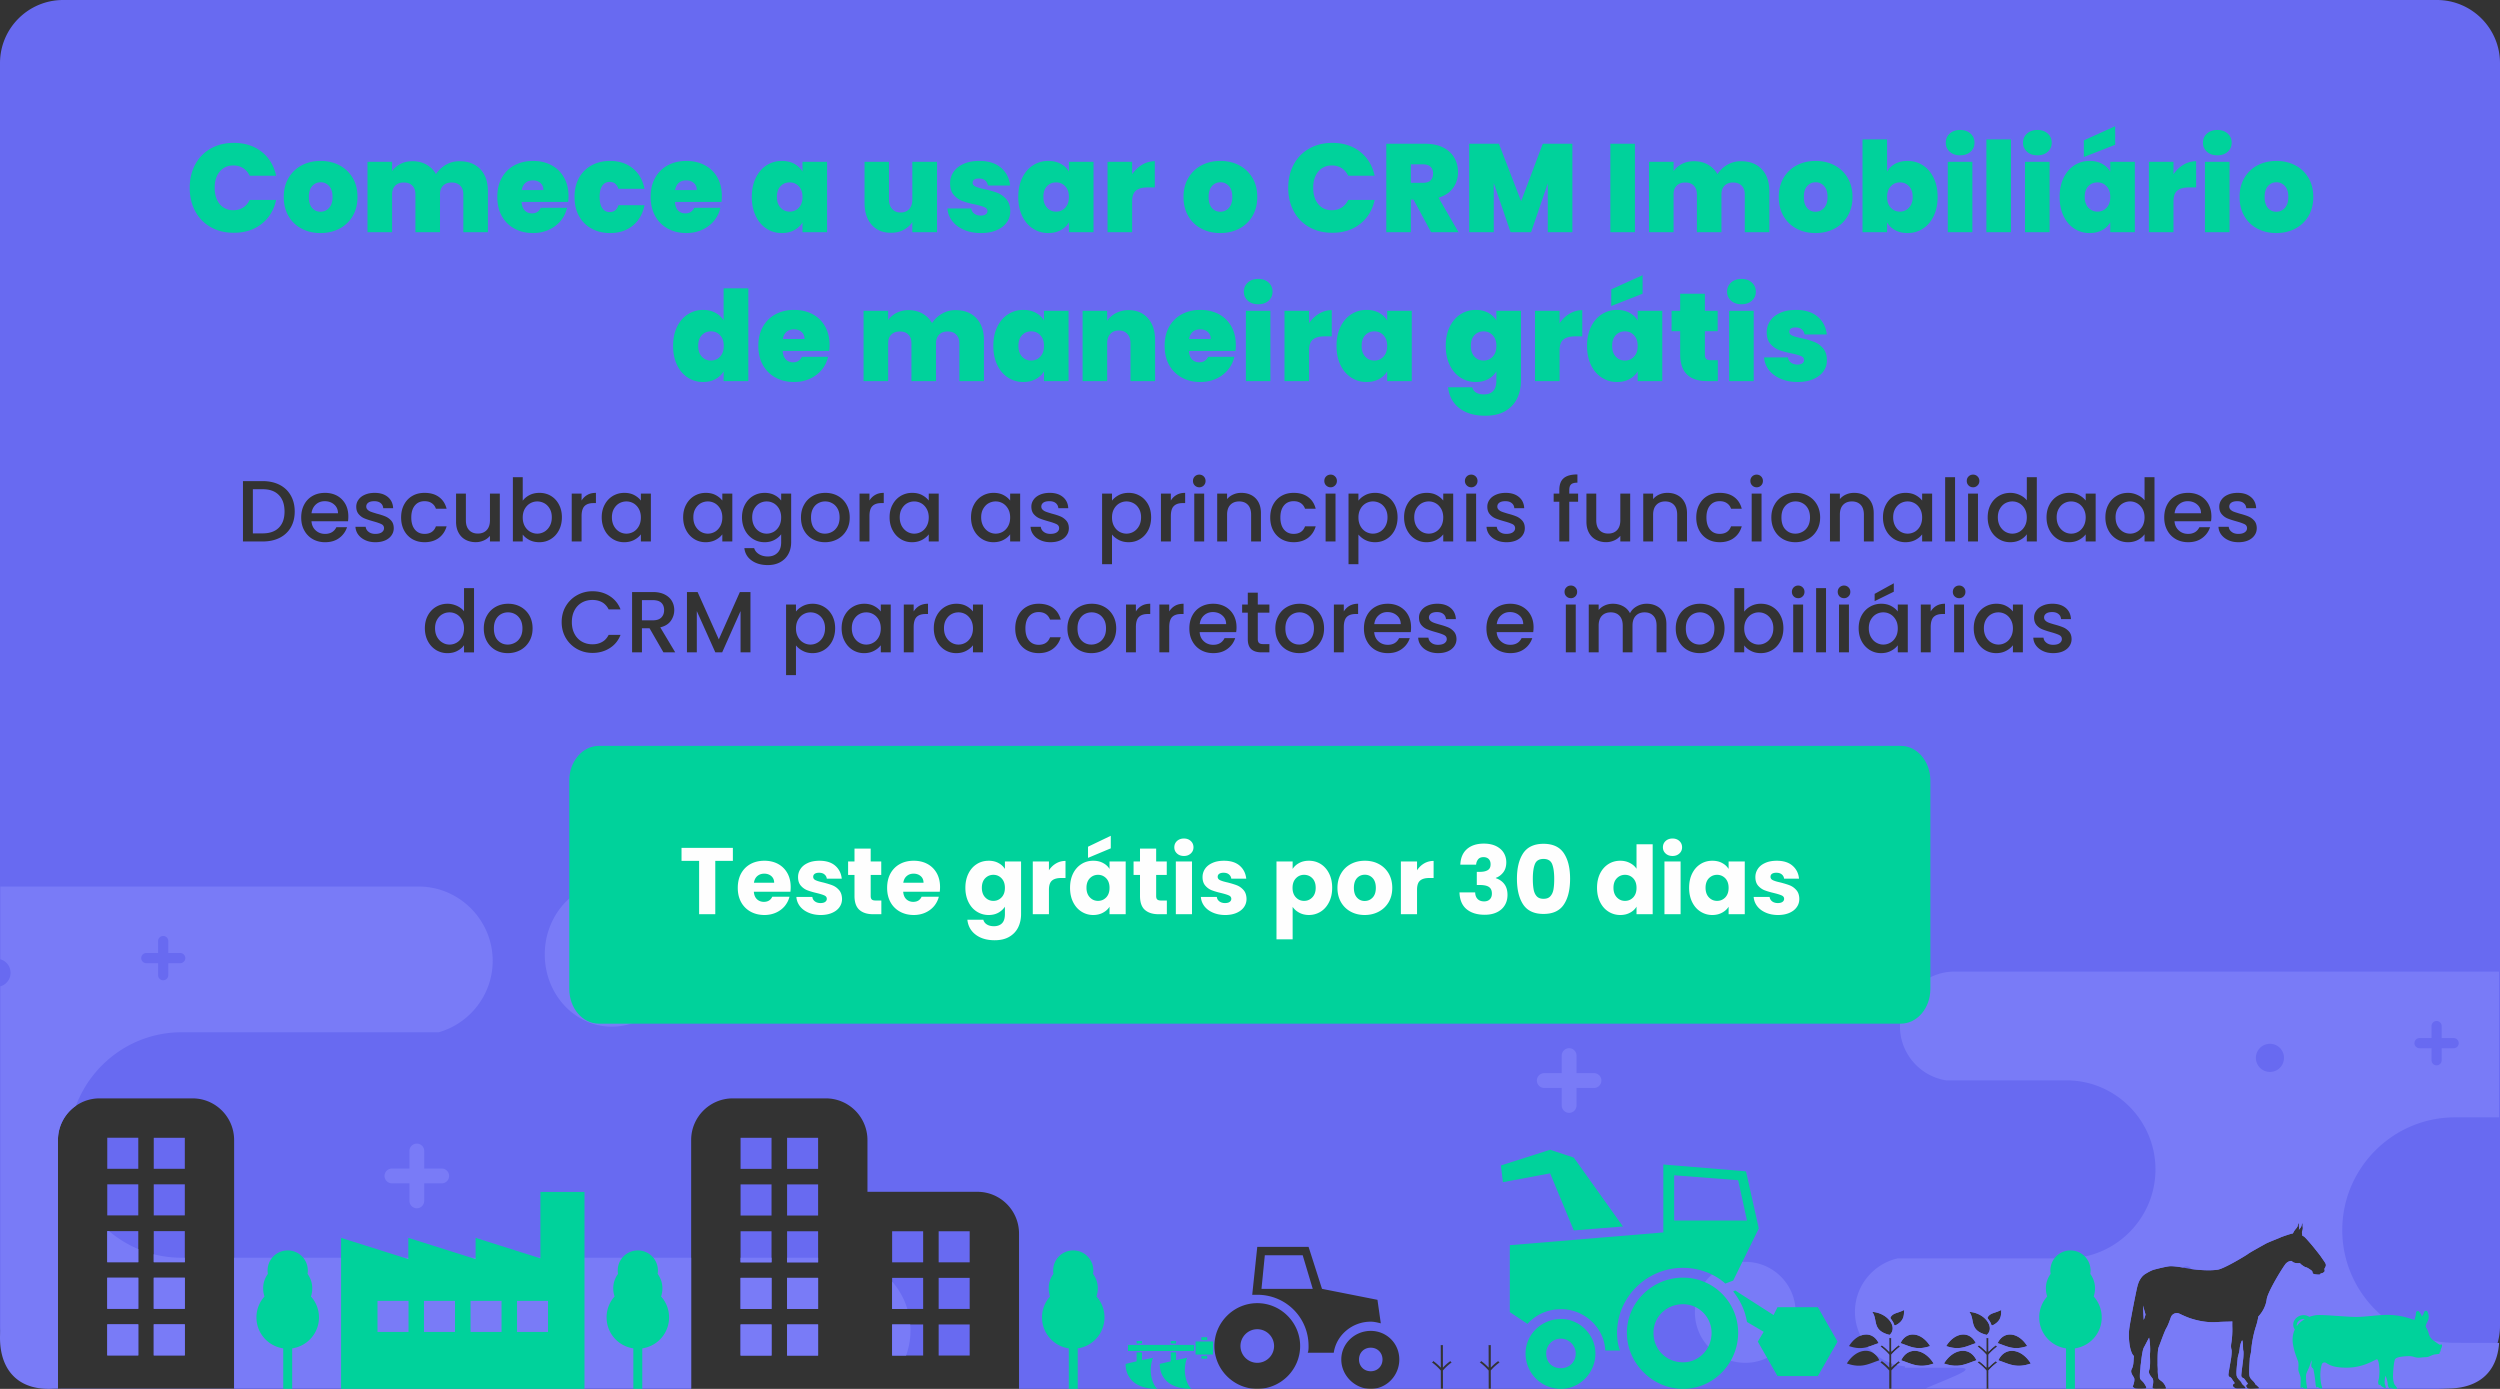 <svg xmlns="http://www.w3.org/2000/svg" xml:space="preserve" width="540" height="300" style="shape-rendering:geometricPrecision;text-rendering:geometricPrecision;image-rendering:optimizeQuality;fill-rule:evenodd;clip-rule:evenodd"><rect width="100%" height="100%" fill="#333333" stroke="none"/><defs><style>.fil2,.fil3{fill:#00d29b}.fil3{fill-rule:nonzero}</style></defs><g id="Camada_x0020_1"><g id="_1601823654640"><path d="M463.04 285.1c-.04-1.06-.11-2.13-.12-2.61 0-.16-.01-.33-.02-.5.23.88.44 1.63.53 1.92-.07.38-.2.78-.39 1.19zM56.74 103.92c1.39 0 2.6.27 3.65.8 1.04.53 1.84 1.29 2.41 2.29.57.99.86 2.15.86 3.48 0 1.32-.29 2.47-.86 3.45-.57.97-1.37 1.72-2.41 2.24-1.05.52-2.26.78-3.65.78h-4.26v-13.04h4.26zm0 11.29c1.52 0 2.69-.41 3.5-1.24.82-.82 1.22-1.98 1.22-3.48 0-1.52-.4-2.7-1.22-3.55-.81-.85-1.98-1.27-3.5-1.27h-2.12v9.54h2.12zm18.5-3.67c0 .38-.02.73-.07 1.05h-7.89c.06.82.36 1.48.91 1.98s1.23.75 2.03.75c1.15 0 1.96-.48 2.44-1.44h2.3a4.64 4.64 0 0 1-1.69 2.33c-.82.61-1.84.91-3.05.91-.99 0-1.87-.22-2.65-.66a4.69 4.69 0 0 1-1.84-1.88c-.45-.8-.67-1.74-.67-2.8 0-1.06.22-2 .65-2.8.43-.81 1.04-1.43 1.82-1.87.78-.44 1.68-.65 2.69-.65.97 0 1.84.21 2.61.63.76.43 1.35 1.02 1.78 1.79.42.77.63 1.66.63 2.66zm-2.23-.68c-.01-.79-.29-1.42-.84-1.89-.55-.48-1.23-.71-2.04-.71-.74 0-1.37.23-1.9.7-.52.47-.84 1.1-.94 1.9h5.72zm8.08 6.26c-.81 0-1.54-.14-2.18-.44-.64-.29-1.15-.69-1.53-1.2a3.04 3.04 0 0 1-.6-1.69h2.21c.04.43.25.8.63 1.09.38.3.86.44 1.44.44.6 0 1.06-.11 1.39-.34.33-.23.5-.53.5-.89 0-.39-.18-.68-.55-.87-.37-.18-.96-.39-1.76-.61-.77-.22-1.4-.42-1.89-.62s-.91-.51-1.26-.92c-.36-.41-.54-.96-.54-1.63 0-.55.16-1.06.49-1.51.32-.46.79-.82 1.4-1.08.6-.26 1.3-.39 2.09-.39 1.17 0 2.12.29 2.84.89.71.59 1.1 1.4 1.15 2.42h-2.14c-.04-.46-.22-.83-.56-1.1-.34-.28-.79-.41-1.37-.41-.56 0-.99.1-1.29.31-.3.22-.45.5-.45.85 0 .27.1.5.3.69.2.19.44.34.73.44.28.11.71.24 1.27.41.75.19 1.37.4 1.85.6.48.21.9.51 1.25.91s.53.93.54 1.6c0 .59-.16 1.11-.49 1.57-.32.46-.78.83-1.37 1.09-.6.26-1.3.39-2.1.39zm5.55-5.34c0-1.06.22-2 .65-2.8.43-.81 1.03-1.43 1.79-1.87.76-.44 1.64-.65 2.63-.65 1.25 0 2.28.29 3.1.89.82.59 1.37 1.44 1.66 2.54h-2.31c-.18-.52-.48-.92-.9-1.2-.41-.29-.93-.43-1.55-.43-.88 0-1.58.3-2.09.92-.52.62-.78 1.49-.78 2.6s.26 1.98.78 2.61c.51.62 1.21.93 2.09.93 1.23 0 2.05-.54 2.45-1.63h2.31c-.3 1.05-.86 1.89-1.69 2.51-.82.61-1.85.92-3.07.92-.99 0-1.87-.22-2.63-.66a4.701 4.701 0 0 1-1.79-1.88c-.43-.8-.65-1.74-.65-2.8zm21.32-5.16v10.34h-2.13v-1.22c-.34.42-.78.76-1.33 1-.54.24-1.12.37-1.73.37-.81 0-1.54-.17-2.19-.51-.64-.34-1.15-.84-1.51-1.5-.37-.66-.56-1.46-.56-2.4v-6.08h2.12v5.76c0 .93.23 1.63.7 2.13.46.49 1.09.74 1.89.74.8 0 1.43-.25 1.9-.74.47-.5.71-1.2.71-2.13v-5.76h2.13zm4.95 1.54c.36-.5.86-.91 1.49-1.23.63-.32 1.34-.47 2.11-.47.92 0 1.74.21 2.48.65.73.44 1.32 1.06 1.74 1.87.43.8.64 1.72.64 2.76 0 1.04-.21 1.97-.64 2.79-.42.82-1.01 1.45-1.75 1.91-.75.46-1.57.68-2.47.68-.8 0-1.51-.15-2.12-.46-.62-.32-1.12-.72-1.48-1.2v1.5h-2.13v-13.88h2.13v5.08zm6.28 3.58c0-.71-.14-1.33-.44-1.84-.29-.52-.68-.92-1.16-1.19-.48-.26-1-.4-1.55-.4-.53 0-1.04.14-1.52.41-.49.28-.87.68-1.17 1.2-.29.53-.44 1.15-.44 1.86 0 .71.15 1.33.44 1.87.3.53.68.93 1.17 1.21.48.27.99.41 1.52.41.55 0 1.07-.14 1.55-.42.48-.29.87-.7 1.16-1.23.3-.54.44-1.16.44-1.88zm6.43-3.62c.32-.52.73-.93 1.25-1.22.52-.3 1.14-.44 1.85-.44v2.21h-.55c-.83 0-1.47.21-1.9.64-.43.42-.65 1.16-.65 2.21v5.44h-2.13v-10.34h2.13v1.5zm4.35 3.62c0-1.04.22-1.95.65-2.75.43-.8 1.02-1.43 1.76-1.87.75-.44 1.57-.66 2.47-.66.81 0 1.52.15 2.13.47.6.32 1.09.72 1.45 1.19v-1.5h2.16v10.34h-2.16v-1.54c-.36.49-.86.89-1.48 1.22-.62.32-1.34.48-2.14.48-.88 0-1.7-.22-2.44-.68a4.902 4.902 0 0 1-1.75-1.91c-.43-.82-.65-1.75-.65-2.79zm8.46.04c0-.71-.15-1.33-.44-1.86-.29-.52-.68-.92-1.15-1.2-.48-.27-.99-.41-1.54-.41s-1.06.14-1.54.4c-.47.27-.86.67-1.15 1.19-.29.51-.44 1.13-.44 1.84 0 .72.15 1.34.44 1.88.29.53.68.94 1.16 1.23.48.28.99.42 1.53.42.55 0 1.06-.14 1.54-.41.47-.28.86-.68 1.15-1.21.29-.54.44-1.16.44-1.87zm9.13-.04c0-1.04.22-1.95.65-2.75.43-.8 1.02-1.43 1.76-1.87.75-.44 1.57-.66 2.47-.66.81 0 1.52.15 2.13.47.6.32 1.09.72 1.45 1.19v-1.5h2.16v10.34h-2.16v-1.54c-.36.49-.86.89-1.48 1.22-.63.32-1.34.48-2.14.48-.89 0-1.7-.22-2.44-.68a4.902 4.902 0 0 1-1.75-1.91c-.43-.82-.65-1.75-.65-2.79zm8.46.04c0-.71-.15-1.33-.44-1.86-.3-.52-.68-.92-1.15-1.2-.48-.27-.99-.41-1.54-.41s-1.07.14-1.54.4c-.47.27-.86.67-1.15 1.19-.3.51-.44 1.13-.44 1.84 0 .72.14 1.34.44 1.88.29.53.68.94 1.16 1.23.48.28.99.42 1.53.42.55 0 1.06-.14 1.54-.41.47-.28.85-.68 1.15-1.21.29-.54.44-1.16.44-1.87zm9.13-5.32c.8 0 1.51.15 2.13.47.62.32 1.1.72 1.45 1.19v-1.5h2.16v10.5c0 .95-.2 1.8-.6 2.54-.4.75-.98 1.33-1.74 1.76-.75.42-1.66.64-2.71.64-1.4 0-2.56-.33-3.48-.99-.93-.66-1.45-1.55-1.58-2.67h2.12c.16.54.51.97 1.04 1.3.53.33 1.17.5 1.9.5.87 0 1.56-.26 2.09-.79.54-.52.8-1.29.8-2.29v-1.72c-.36.49-.85.9-1.47 1.23-.62.33-1.32.49-2.11.49-.9 0-1.72-.22-2.47-.68a4.852 4.852 0 0 1-1.76-1.91c-.43-.82-.65-1.75-.65-2.79s.22-1.95.65-2.75c.43-.8 1.02-1.43 1.76-1.87.75-.44 1.57-.66 2.47-.66zm3.58 5.32c0-.71-.15-1.33-.44-1.86-.29-.52-.68-.92-1.15-1.2-.48-.27-.99-.41-1.54-.41s-1.06.14-1.54.4c-.47.27-.86.67-1.15 1.19-.29.51-.44 1.13-.44 1.84 0 .72.15 1.34.44 1.88.29.53.68.94 1.16 1.23.48.28.99.42 1.53.42.55 0 1.06-.14 1.54-.41.47-.28.86-.68 1.15-1.21.29-.54.44-1.16.44-1.87zm9.45 5.34c-.97 0-1.86-.22-2.64-.66a4.803 4.803 0 0 1-1.86-1.88c-.45-.8-.67-1.74-.67-2.8 0-1.05.23-1.98.69-2.79.46-.82 1.09-1.44 1.89-1.88.8-.44 1.7-.65 2.68-.65.99 0 1.89.21 2.69.65.8.44 1.43 1.06 1.89 1.88.46.81.69 1.74.69 2.79s-.23 1.98-.71 2.79c-.47.82-1.12 1.44-1.94 1.89-.82.44-1.72.66-2.71.66zm0-1.85c.55 0 1.07-.13 1.55-.4.48-.26.87-.65 1.17-1.18.3-.52.45-1.16.45-1.91s-.14-1.38-.43-1.9-.67-.91-1.15-1.17c-.47-.27-.98-.4-1.53-.4s-1.06.13-1.53.4c-.47.26-.84.65-1.12 1.17-.27.52-.41 1.15-.41 1.9 0 1.11.29 1.97.85 2.58.57.6 1.29.91 2.15.91zm9.62-7.15c.31-.52.73-.93 1.25-1.22.51-.3 1.13-.44 1.84-.44v2.21h-.54c-.84 0-1.47.21-1.9.64-.44.42-.65 1.16-.65 2.21v5.44h-2.14v-10.34h2.14v1.5zm4.35 3.62c0-1.04.21-1.95.65-2.75.43-.8 1.02-1.43 1.76-1.87.74-.44 1.56-.66 2.46-.66.82 0 1.53.15 2.13.47.61.32 1.09.72 1.46 1.19v-1.5h2.15v10.34h-2.15v-1.54c-.37.49-.86.89-1.49 1.22-.62.32-1.33.48-2.13.48-.89 0-1.7-.22-2.44-.68-.74-.46-1.32-1.09-1.75-1.91-.44-.82-.65-1.75-.65-2.79zm8.46.04c0-.71-.15-1.33-.45-1.86-.29-.52-.67-.92-1.15-1.2a3.118 3.118 0 0 0-3.07-.01c-.48.27-.86.67-1.16 1.19-.29.51-.44 1.13-.44 1.84 0 .72.15 1.34.44 1.88.3.53.69.94 1.17 1.23.48.28.99.42 1.52.42.55 0 1.07-.14 1.54-.41.48-.28.86-.68 1.15-1.21.3-.54.45-1.16.45-1.87zm9.13-.04c0-1.04.21-1.95.64-2.75.43-.8 1.02-1.43 1.77-1.87.74-.44 1.56-.66 2.46-.66.81 0 1.52.15 2.13.47.61.32 1.09.72 1.45 1.19v-1.5h2.16v10.34h-2.16v-1.54c-.36.49-.85.89-1.48 1.22-.62.32-1.34.48-2.14.48-.88 0-1.7-.22-2.43-.68a4.852 4.852 0 0 1-1.76-1.91c-.43-.82-.64-1.75-.64-2.79zm8.45.04c0-.71-.14-1.33-.44-1.86-.29-.52-.68-.92-1.15-1.2-.48-.27-.99-.41-1.54-.41s-1.06.14-1.54.4c-.47.27-.85.67-1.15 1.19-.29.51-.44 1.13-.44 1.84 0 .72.15 1.34.44 1.88.3.53.68.94 1.16 1.23.49.28.99.42 1.53.42.55 0 1.06-.14 1.54-.41.47-.28.86-.68 1.15-1.21.3-.54.44-1.16.44-1.87zm8.72 5.34c-.81 0-1.54-.14-2.18-.44-.65-.29-1.16-.69-1.53-1.2-.38-.5-.58-1.07-.6-1.69h2.21c.04.43.25.8.63 1.09.38.3.86.44 1.43.44.6 0 1.07-.11 1.4-.34.33-.23.5-.53.5-.89 0-.39-.19-.68-.56-.87-.36-.18-.95-.39-1.75-.61-.77-.22-1.4-.42-1.89-.62s-.91-.51-1.27-.92c-.35-.41-.53-.96-.53-1.63 0-.55.16-1.06.49-1.51.32-.46.79-.82 1.39-1.08.61-.26 1.31-.39 2.09-.39 1.18 0 2.12.29 2.84.89.72.59 1.11 1.4 1.16 2.42h-2.14c-.04-.46-.23-.83-.56-1.1-.34-.28-.8-.41-1.37-.41-.56 0-1 .1-1.3.31-.3.22-.45.5-.45.85 0 .27.1.5.3.69.2.19.45.34.74.44.28.11.71.24 1.27.41.75.19 1.37.4 1.85.6.48.21.89.51 1.24.91s.54.93.55 1.6c0 .59-.16 1.11-.49 1.57-.32.46-.78.83-1.38 1.09-.59.26-1.29.39-2.09.39zm13.28-8.98c.36-.47.85-.87 1.48-1.2.62-.32 1.33-.48 2.12-.48.9 0 1.72.22 2.46.66.75.44 1.33 1.07 1.76 1.87.42.8.63 1.71.63 2.75s-.21 1.97-.63 2.79c-.43.82-1.01 1.45-1.76 1.91-.74.46-1.56.68-2.46.68-.79 0-1.49-.16-2.1-.47-.62-.32-1.12-.72-1.5-1.19v6.41h-2.14v-15.25h2.14v1.52zm6.28 3.6c0-.71-.15-1.33-.44-1.84-.3-.52-.68-.92-1.17-1.19-.48-.26-.99-.4-1.54-.4-.54 0-1.05.14-1.53.41-.48.28-.87.68-1.16 1.2-.3.53-.44 1.15-.44 1.86 0 .71.14 1.33.44 1.87.29.53.68.93 1.16 1.21.48.27.99.41 1.53.41.55 0 1.06-.14 1.54-.42.49-.29.87-.7 1.17-1.23.29-.54.44-1.16.44-1.88zm6.43-3.62c.31-.52.73-.93 1.25-1.22.51-.3 1.13-.44 1.84-.44v2.21h-.54c-.84 0-1.47.21-1.9.64-.44.42-.65 1.16-.65 2.21v5.44h-2.14v-10.34h2.14v1.5zm6.15-2.86c-.39 0-.71-.14-.98-.4-.26-.26-.39-.59-.39-.97 0-.39.13-.72.39-.98.27-.26.59-.39.98-.39a1.334 1.334 0 0 1 1.35 1.37 1.347 1.347 0 0 1-1.35 1.37zm1.05 1.36v10.34h-2.14v-10.34h2.14zm8.02-.16c.82 0 1.54.16 2.19.5.64.34 1.15.84 1.51 1.5.36.66.54 1.46.54 2.4v6.1h-2.12v-5.78c0-.93-.23-1.63-.69-2.13-.46-.49-1.09-.74-1.89-.74-.8 0-1.44.25-1.91.74-.47.5-.7 1.2-.7 2.13v5.78h-2.14v-10.34h2.14v1.19c.35-.43.8-.76 1.34-1s1.12-.35 1.73-.35zm6.25 5.32c0-1.06.21-2 .64-2.8.44-.81 1.03-1.43 1.8-1.87.76-.44 1.63-.65 2.62-.65 1.25 0 2.29.29 3.1.89.82.59 1.38 1.44 1.66 2.54h-2.3c-.19-.52-.49-.92-.9-1.2-.42-.29-.93-.43-1.56-.43-.87 0-1.57.3-2.09.92-.52.62-.78 1.49-.78 2.6s.26 1.98.78 2.61c.52.62 1.22.93 2.09.93 1.24 0 2.06-.54 2.46-1.63h2.3c-.3 1.05-.86 1.89-1.68 2.51-.83.61-1.85.92-3.08.92-.99 0-1.86-.22-2.62-.66a4.725 4.725 0 0 1-1.8-1.88c-.43-.8-.64-1.74-.64-2.8zm13.05-6.52c-.39 0-.71-.14-.98-.4-.26-.26-.39-.59-.39-.97 0-.39.13-.72.39-.98.27-.26.59-.39.98-.39.37 0 .69.13.95.39.27.26.4.59.4.98 0 .38-.13.71-.4.97-.26.26-.58.4-.95.4zm1.05 1.36v10.34h-2.14v-10.34h2.14zm4.95 1.52c.36-.47.85-.87 1.48-1.2.62-.32 1.33-.48 2.12-.48.9 0 1.72.22 2.46.66.75.44 1.33 1.07 1.76 1.87.42.8.63 1.71.63 2.75s-.21 1.97-.63 2.79c-.43.82-1.01 1.45-1.76 1.91-.74.46-1.56.68-2.46.68-.79 0-1.49-.16-2.1-.47a4.85 4.85 0 0 1-1.5-1.19v6.41h-2.14v-15.25h2.14v1.52zm6.28 3.6c0-.71-.15-1.33-.44-1.84-.29-.52-.68-.92-1.16-1.19-.48-.26-1-.4-1.55-.4-.54 0-1.05.14-1.53.41-.48.28-.87.68-1.16 1.2-.29.53-.44 1.15-.44 1.86 0 .71.15 1.33.44 1.87.29.53.68.93 1.16 1.21.48.27.99.41 1.53.41.55 0 1.07-.14 1.55-.42.48-.29.87-.7 1.16-1.23.29-.54.44-1.16.44-1.88zm3.58 0c0-1.04.22-1.95.65-2.75.43-.8 1.02-1.43 1.76-1.87.74-.44 1.57-.66 2.47-.66.81 0 1.52.15 2.12.47.61.32 1.09.72 1.46 1.19v-1.5h2.15v10.34h-2.15v-1.54c-.37.49-.86.89-1.48 1.22-.63.32-1.34.48-2.14.48-.89 0-1.7-.22-2.44-.68-.74-.46-1.32-1.09-1.75-1.91-.43-.82-.65-1.75-.65-2.79zm8.46.04c0-.71-.15-1.33-.44-1.86-.3-.52-.68-.92-1.16-1.2-.47-.27-.98-.41-1.53-.41s-1.07.14-1.54.4c-.48.27-.86.67-1.16 1.19-.29.51-.44 1.13-.44 1.84 0 .72.15 1.34.44 1.88.3.53.69.94 1.17 1.23a3.024 3.024 0 0 0 3.06.01c.48-.28.86-.68 1.16-1.21.29-.54.44-1.16.44-1.87zm6.05-6.52c-.39 0-.71-.14-.97-.4s-.4-.59-.4-.97c0-.39.14-.72.4-.98s.58-.39.97-.39a1.334 1.334 0 0 1 1.35 1.37c0 .38-.13.71-.39.97s-.58.4-.96.4zm1.05 1.36v10.34h-2.13v-10.34h2.13zm6.57 10.5c-.82 0-1.55-.14-2.19-.44-.64-.29-1.15-.69-1.53-1.2a3.04 3.04 0 0 1-.6-1.69h2.22c.03.43.24.8.62 1.09.38.3.86.44 1.44.44.6 0 1.06-.11 1.39-.34.34-.23.5-.53.5-.89 0-.39-.18-.68-.55-.87-.37-.18-.95-.39-1.75-.61-.78-.22-1.41-.42-1.9-.62s-.91-.51-1.26-.92c-.36-.41-.54-.96-.54-1.63 0-.55.16-1.06.49-1.51.32-.46.79-.82 1.4-1.08.6-.26 1.3-.39 2.09-.39 1.17 0 2.12.29 2.84.89.72.59 1.1 1.4 1.15 2.42h-2.14c-.03-.46-.22-.83-.56-1.1-.34-.28-.79-.41-1.37-.41-.56 0-.99.1-1.29.31-.3.22-.45.5-.45.85 0 .27.1.5.3.69.2.19.44.34.73.44.29.11.71.24 1.27.41.75.19 1.37.4 1.85.6.48.21.9.51 1.25.91s.53.93.54 1.6c0 .59-.16 1.11-.49 1.57-.32.46-.78.83-1.37 1.09-.6.26-1.29.39-2.09.39zm15.46-8.75h-1.91v8.59h-2.15v-8.59h-1.22v-1.75h1.22v-.73c0-1.19.31-2.05.94-2.59.63-.55 1.62-.82 2.97-.82v1.78c-.65 0-1.1.12-1.36.37-.27.24-.4.66-.4 1.26v.73h1.91v1.75zm11.25-1.75v10.34h-2.13v-1.22c-.34.42-.78.76-1.33 1-.54.24-1.12.37-1.73.37-.81 0-1.54-.17-2.18-.51a3.66 3.66 0 0 1-1.52-1.5c-.37-.66-.56-1.46-.56-2.4v-6.08h2.12v5.76c0 .93.23 1.63.7 2.13.46.49 1.09.74 1.89.74.8 0 1.43-.25 1.9-.74.47-.5.71-1.2.71-2.13v-5.76h2.13zm8.03-.16c.81 0 1.54.16 2.18.5.65.34 1.15.84 1.51 1.5.37.66.55 1.46.55 2.4v6.1h-2.12v-5.78c0-.93-.23-1.63-.7-2.13-.46-.49-1.09-.74-1.89-.74-.8 0-1.43.25-1.9.74-.47.5-.71 1.2-.71 2.13v5.78h-2.13v-10.34h2.13v1.19c.36-.43.8-.76 1.34-1 .55-.24 1.13-.35 1.74-.35zm6.24 5.32c0-1.06.22-2 .65-2.8.43-.81 1.03-1.43 1.79-1.87.76-.44 1.64-.65 2.63-.65 1.25 0 2.28.29 3.1.89.82.59 1.37 1.44 1.66 2.54h-2.31c-.18-.52-.48-.92-.9-1.2-.41-.29-.93-.43-1.55-.43-.88 0-1.58.3-2.09.92-.52.62-.78 1.49-.78 2.6s.26 1.98.78 2.61c.51.62 1.21.93 2.09.93 1.23 0 2.05-.54 2.45-1.63h2.31c-.3 1.05-.86 1.89-1.69 2.51-.82.61-1.85.92-3.07.92-.99 0-1.87-.22-2.63-.66a4.701 4.701 0 0 1-1.79-1.88c-.43-.8-.65-1.74-.65-2.8zm13.05-6.52c-.38 0-.71-.14-.97-.4s-.39-.59-.39-.97a1.334 1.334 0 0 1 1.36-1.37 1.334 1.334 0 0 1 1.35 1.37c0 .38-.13.71-.39.97s-.58.4-.96.4zm1.05 1.36v10.34h-2.13v-10.34h2.13zm7.3 10.5c-.98 0-1.86-.22-2.65-.66-.78-.45-1.4-1.07-1.85-1.88-.45-.8-.68-1.74-.68-2.8 0-1.05.23-1.98.7-2.79.46-.82 1.09-1.44 1.89-1.88.8-.44 1.69-.65 2.68-.65.99 0 1.88.21 2.68.65.8.44 1.43 1.06 1.9 1.88.46.81.69 1.74.69 2.79s-.24 1.98-.71 2.79c-.48.82-1.12 1.44-1.94 1.89-.82.44-1.72.66-2.71.66zm0-1.85c.55 0 1.06-.13 1.54-.4.49-.26.88-.65 1.18-1.18.3-.52.45-1.16.45-1.91s-.15-1.38-.43-1.9c-.29-.52-.67-.91-1.15-1.17-.47-.27-.99-.4-1.54-.4s-1.06.13-1.52.4c-.47.26-.84.65-1.12 1.17-.28.52-.41 1.15-.41 1.9 0 1.11.28 1.97.85 2.58.57.6 1.29.91 2.15.91zm12.69-8.81c.81 0 1.54.16 2.18.5.65.34 1.15.84 1.51 1.5.37.66.55 1.46.55 2.4v6.1h-2.12v-5.78c0-.93-.23-1.63-.69-2.13-.47-.49-1.1-.74-1.9-.74-.8 0-1.43.25-1.9.74-.47.5-.7 1.2-.7 2.13v5.78h-2.14v-10.34h2.14v1.19c.35-.43.79-.76 1.34-1 .54-.24 1.12-.35 1.73-.35zm6.24 5.28c0-1.04.22-1.95.65-2.75.43-.8 1.02-1.43 1.76-1.87.75-.44 1.57-.66 2.47-.66.81 0 1.52.15 2.13.47.6.32 1.09.72 1.45 1.19v-1.5h2.16v10.34h-2.16v-1.54c-.36.49-.86.89-1.48 1.22-.62.32-1.34.48-2.14.48-.88 0-1.7-.22-2.44-.68a4.902 4.902 0 0 1-1.75-1.91c-.43-.82-.65-1.75-.65-2.79zm8.46.04c0-.71-.15-1.33-.44-1.86-.29-.52-.68-.92-1.15-1.2-.48-.27-.99-.41-1.54-.41s-1.06.14-1.54.4c-.47.27-.86.67-1.15 1.19-.29.51-.44 1.13-.44 1.84 0 .72.15 1.34.44 1.88.29.53.68.94 1.16 1.23.48.28.99.42 1.53.42.55 0 1.06-.14 1.54-.41.47-.28.86-.68 1.15-1.21.29-.54.44-1.16.44-1.87zm7.11-8.7v13.88h-2.14v-13.88h2.14zm3.9 2.18c-.39 0-.72-.14-.98-.4s-.39-.59-.39-.97c0-.39.13-.72.39-.98s.59-.39.98-.39c.37 0 .69.13.95.39.27.26.4.59.4.98 0 .38-.13.71-.4.97-.26.26-.58.4-.95.4zm1.05 1.36v10.34h-2.14v-10.34h2.14zm2.1 5.12c0-1.04.21-1.95.64-2.75.43-.8 1.02-1.43 1.77-1.87.74-.44 1.57-.66 2.48-.66.68 0 1.34.14 2 .44.65.29 1.18.68 1.56 1.17v-4.99h2.16v13.88h-2.16v-1.56c-.35.5-.83.91-1.45 1.24-.62.32-1.33.48-2.13.48-.9 0-1.72-.22-2.46-.68a4.804 4.804 0 0 1-1.77-1.91c-.43-.82-.64-1.75-.64-2.79zm8.45.04c0-.71-.14-1.33-.44-1.86-.29-.52-.68-.92-1.15-1.2-.48-.27-.99-.41-1.54-.41s-1.06.14-1.54.4c-.47.27-.85.67-1.15 1.19-.29.51-.44 1.13-.44 1.84 0 .72.15 1.34.44 1.88.3.53.68.94 1.16 1.23.49.28.99.42 1.53.42.55 0 1.06-.14 1.54-.41.47-.28.86-.68 1.15-1.21.3-.54.44-1.16.44-1.87zm4.26-.04c0-1.04.21-1.95.65-2.75.43-.8 1.02-1.43 1.76-1.87.74-.44 1.56-.66 2.46-.66.82 0 1.53.15 2.13.47.61.32 1.09.72 1.46 1.19v-1.5h2.15v10.34h-2.15v-1.54c-.37.49-.86.89-1.49 1.22-.62.32-1.33.48-2.13.48-.89 0-1.7-.22-2.44-.68-.74-.46-1.32-1.09-1.75-1.91-.44-.82-.65-1.75-.65-2.79zm8.46.04c0-.71-.15-1.33-.45-1.86-.29-.52-.67-.92-1.15-1.2a3.118 3.118 0 0 0-3.07-.01c-.48.27-.86.67-1.16 1.19-.29.51-.44 1.13-.44 1.84 0 .72.15 1.34.44 1.88.3.53.69.94 1.17 1.23.48.28.99.42 1.52.42.55 0 1.07-.14 1.54-.41.48-.28.86-.68 1.15-1.21.3-.54.45-1.16.45-1.87zm4.25-.04c0-1.04.22-1.95.65-2.75.43-.8 1.02-1.43 1.76-1.87.74-.44 1.57-.66 2.49-.66.67 0 1.34.14 1.99.44.66.29 1.18.68 1.57 1.17v-4.99h2.15v13.88h-2.15v-1.56c-.35.5-.84.91-1.46 1.24-.61.32-1.32.48-2.12.48-.9 0-1.73-.22-2.47-.68a4.852 4.852 0 0 1-1.76-1.91c-.43-.82-.65-1.75-.65-2.79zm8.46.04c0-.71-.15-1.33-.44-1.86-.3-.52-.68-.92-1.16-1.2-.47-.27-.98-.41-1.53-.41s-1.07.14-1.54.4c-.48.27-.86.67-1.15 1.19-.3.51-.44 1.13-.44 1.84 0 .72.14 1.34.44 1.88.29.53.68.94 1.16 1.23a3.024 3.024 0 0 0 3.06.01c.48-.28.86-.68 1.16-1.21.29-.54.44-1.16.44-1.87zm14.44-.24c0 .38-.03.73-.08 1.05h-7.89c.06.82.37 1.48.92 1.98.54.5 1.22.75 2.02.75 1.15 0 1.96-.48 2.44-1.44h2.3c-.31.95-.87 1.73-1.69 2.33-.82.61-1.84.91-3.05.91-.99 0-1.87-.22-2.65-.66-.78-.45-1.4-1.07-1.84-1.88-.44-.8-.67-1.74-.67-2.8 0-1.06.22-2 .65-2.8.43-.81 1.04-1.43 1.82-1.87.78-.44 1.68-.65 2.69-.65.98 0 1.84.21 2.61.63.76.43 1.35 1.02 1.78 1.79.42.77.64 1.66.64 2.66zm-2.24-.68c-.01-.79-.29-1.42-.84-1.89-.55-.48-1.23-.71-2.04-.71-.74 0-1.37.23-1.9.7-.52.47-.84 1.1-.93 1.9h5.71zm8.09 6.26c-.82 0-1.55-.14-2.19-.44-.64-.29-1.15-.69-1.53-1.2a3.04 3.04 0 0 1-.6-1.69h2.22c.03.43.24.8.62 1.09.38.3.86.44 1.44.44.6 0 1.06-.11 1.39-.34.34-.23.5-.53.5-.89 0-.39-.18-.68-.55-.87-.37-.18-.95-.39-1.75-.61-.78-.22-1.41-.42-1.9-.62s-.91-.51-1.26-.92c-.36-.41-.54-.96-.54-1.63 0-.55.16-1.06.49-1.51.32-.46.79-.82 1.4-1.08.6-.26 1.3-.39 2.09-.39 1.17 0 2.12.29 2.84.89.72.59 1.1 1.4 1.15 2.42h-2.14c-.03-.46-.22-.83-.56-1.1-.34-.28-.79-.41-1.37-.41-.56 0-.99.1-1.29.31-.3.22-.45.5-.45.85 0 .27.1.5.3.69.2.19.44.34.73.44.29.11.71.24 1.27.41.75.19 1.37.4 1.85.6.48.21.9.51 1.25.91s.53.93.54 1.6c0 .59-.16 1.11-.49 1.57-.32.46-.78.83-1.37 1.09-.6.26-1.29.39-2.09.39zM91.77 135.7c0-1.04.22-1.96.65-2.76.43-.79 1.02-1.42 1.76-1.86.75-.44 1.57-.67 2.49-.67.67 0 1.34.15 1.99.44.66.3 1.18.69 1.57 1.18v-4.99h2.16v13.87h-2.16v-1.55c-.35.5-.84.91-1.45 1.23-.62.33-1.33.49-2.13.49-.9 0-1.72-.23-2.47-.68a4.92 4.92 0 0 1-1.76-1.91c-.43-.82-.65-1.75-.65-2.79zm8.46.04c0-.71-.15-1.33-.44-1.86-.3-.52-.68-.92-1.15-1.2-.48-.27-.99-.41-1.54-.41s-1.07.13-1.54.4c-.48.27-.86.67-1.15 1.18-.3.52-.44 1.14-.44 1.85 0 .71.14 1.34.44 1.88.29.53.68.94 1.16 1.22.48.29.99.43 1.53.43.55 0 1.06-.14 1.54-.42.47-.27.85-.67 1.15-1.21.29-.53.44-1.15.44-1.86zm9.45 5.34c-.98 0-1.86-.22-2.65-.66-.78-.45-1.4-1.07-1.85-1.88-.45-.8-.68-1.74-.68-2.8 0-1.05.23-1.98.7-2.8.46-.81 1.09-1.43 1.89-1.87.8-.44 1.69-.66 2.68-.66.99 0 1.88.22 2.68.66.8.44 1.43 1.06 1.9 1.87.46.82.69 1.75.69 2.8 0 1.05-.24 1.98-.71 2.79-.48.82-1.12 1.44-1.94 1.89-.82.44-1.72.66-2.71.66zm0-1.85c.55 0 1.06-.14 1.54-.4.49-.26.88-.65 1.18-1.18.3-.52.45-1.16.45-1.91s-.15-1.39-.43-1.9c-.29-.52-.67-.91-1.15-1.18-.47-.26-.99-.39-1.54-.39s-1.06.13-1.52.39c-.47.27-.84.66-1.12 1.18-.27.51-.41 1.15-.41 1.9 0 1.11.28 1.97.85 2.58.57.6 1.29.91 2.15.91zm11.64-4.86c0-1.28.3-2.42.89-3.43.6-1.01 1.4-1.8 2.42-2.37 1.02-.57 2.14-.86 3.35-.86 1.39 0 2.62.34 3.7 1.03 1.08.68 1.87 1.64 2.36 2.89h-2.57c-.34-.68-.81-1.2-1.41-1.54-.6-.33-1.29-.5-2.08-.5-.86 0-1.63.19-2.31.58-.67.39-1.2.94-1.58 1.67-.38.72-.57 1.57-.57 2.53 0 .96.19 1.81.57 2.53.38.73.91 1.29 1.58 1.68.68.39 1.45.59 2.31.59.79 0 1.48-.17 2.08-.51.6-.33 1.07-.85 1.41-1.53h2.57c-.49 1.25-1.28 2.21-2.36 2.88-1.08.68-2.31 1.02-3.7 1.02-1.23 0-2.34-.29-3.36-.86a6.447 6.447 0 0 1-2.41-2.37c-.59-1.01-.89-2.16-.89-3.43zm21.98 6.54-3-5.21h-1.64v5.21h-2.13v-13.03h4.5c1 0 1.84.18 2.54.53.69.35 1.21.82 1.55 1.4.35.59.52 1.25.52 1.97 0 .85-.25 1.62-.74 2.32-.49.69-1.25 1.16-2.28 1.41l3.23 5.4h-2.55zm-4.64-6.92h2.37c.8 0 1.4-.19 1.81-.6.4-.4.61-.93.61-1.61 0-.67-.2-1.2-.6-1.58-.4-.38-1.01-.57-1.82-.57h-2.37v4.36zm23.44-6.11v13.03h-2.14v-8.92l-3.97 8.92h-1.48l-4-8.92v8.92h-2.13v-13.03h2.3l4.58 10.22 4.55-10.22h2.29zm9.83 4.22c.36-.47.85-.87 1.48-1.2.63-.32 1.33-.49 2.12-.49.9 0 1.72.23 2.46.67.75.44 1.33 1.07 1.76 1.86.42.8.64 1.72.64 2.76 0 1.04-.22 1.97-.64 2.79-.43.81-1.01 1.45-1.76 1.91-.74.45-1.56.68-2.46.68-.79 0-1.49-.16-2.1-.48-.61-.31-1.11-.71-1.5-1.19v6.42h-2.14v-15.25h2.14v1.52zm6.28 3.6c0-.71-.15-1.33-.44-1.85a3.06 3.06 0 0 0-1.16-1.18c-.48-.27-1-.4-1.55-.4-.54 0-1.05.14-1.53.41-.48.28-.87.68-1.16 1.2-.29.53-.44 1.15-.44 1.86 0 .71.15 1.33.44 1.86.29.54.68.94 1.16 1.21.48.28.99.42 1.53.42.55 0 1.07-.14 1.55-.43.48-.28.87-.69 1.16-1.22.29-.54.44-1.17.44-1.88zm3.58 0c0-1.04.22-1.96.65-2.76.43-.79 1.02-1.42 1.76-1.86.74-.44 1.57-.67 2.47-.67.81 0 1.52.16 2.12.48.61.32 1.09.72 1.46 1.19v-1.5h2.15v10.33h-2.15v-1.53c-.37.48-.86.89-1.48 1.21-.63.33-1.34.49-2.14.49-.89 0-1.7-.23-2.44-.68-.74-.46-1.32-1.1-1.75-1.91-.43-.82-.65-1.75-.65-2.79zm8.46.04c0-.71-.15-1.33-.44-1.86-.3-.52-.68-.92-1.16-1.2-.47-.27-.98-.41-1.53-.41s-1.07.13-1.54.4c-.48.27-.86.67-1.15 1.18-.3.52-.44 1.14-.44 1.85 0 .71.14 1.34.44 1.88.29.53.68.94 1.16 1.22.48.29.99.43 1.53.43.55 0 1.06-.14 1.53-.42.48-.27.86-.67 1.16-1.21.29-.53.44-1.15.44-1.86zm7.1-3.66c.32-.52.73-.93 1.25-1.23.52-.29 1.14-.44 1.85-.44v2.22h-.55c-.83 0-1.47.21-1.9.63-.43.43-.65 1.17-.65 2.22v5.43h-2.13v-10.33h2.13v1.5zm4.35 3.62c0-1.04.22-1.96.65-2.76.43-.79 1.02-1.42 1.76-1.86.75-.44 1.57-.67 2.47-.67.81 0 1.52.16 2.13.48.6.32 1.09.72 1.45 1.19v-1.5h2.16v10.33h-2.16v-1.53c-.36.48-.86.89-1.48 1.21-.63.33-1.34.49-2.14.49-.89 0-1.7-.23-2.44-.68-.73-.46-1.32-1.1-1.75-1.91-.43-.82-.65-1.75-.65-2.79zm8.46.04c0-.71-.15-1.33-.44-1.86-.3-.52-.68-.92-1.15-1.2-.48-.27-.99-.41-1.54-.41s-1.06.13-1.54.4c-.47.27-.86.67-1.15 1.18-.3.52-.44 1.14-.44 1.85 0 .71.14 1.34.44 1.88.29.53.68.94 1.16 1.22.48.29.99.43 1.53.43.55 0 1.06-.14 1.54-.42.47-.27.85-.67 1.15-1.21.29-.53.44-1.15.44-1.86zm9.13 0c0-1.06.22-2 .65-2.8.43-.81 1.03-1.43 1.79-1.87.76-.44 1.64-.66 2.62-.66 1.25 0 2.29.3 3.11.89.82.6 1.37 1.45 1.66 2.54h-2.31c-.19-.51-.49-.91-.9-1.2-.41-.28-.93-.43-1.56-.43-.87 0-1.57.31-2.09.93-.52.62-.77 1.49-.77 2.6s.25 1.98.77 2.6c.52.63 1.22.94 2.09.94 1.24 0 2.06-.54 2.46-1.63h2.31c-.3 1.05-.87 1.89-1.69 2.5-.83.62-1.85.93-3.08.93-.98 0-1.86-.22-2.62-.66a4.701 4.701 0 0 1-1.79-1.88c-.43-.8-.65-1.74-.65-2.8zm16.45 5.34c-.98 0-1.86-.22-2.65-.66-.79-.45-1.4-1.07-1.85-1.88-.45-.8-.68-1.74-.68-2.8 0-1.05.23-1.98.69-2.8.47-.81 1.1-1.43 1.9-1.87.8-.44 1.69-.66 2.68-.66.99 0 1.88.22 2.68.66.8.44 1.43 1.06 1.89 1.87.47.82.7 1.75.7 2.8 0 1.05-.24 1.98-.71 2.79-.48.82-1.13 1.44-1.95 1.89-.82.44-1.72.66-2.7.66zm0-1.85c.54 0 1.06-.14 1.54-.4s.87-.65 1.17-1.18c.3-.52.45-1.16.45-1.91s-.14-1.39-.43-1.9c-.29-.52-.67-.91-1.14-1.18-.48-.26-.99-.39-1.54-.39s-1.06.13-1.53.39c-.47.27-.84.66-1.11 1.18-.28.51-.41 1.15-.41 1.9 0 1.11.28 1.97.85 2.58.57.6 1.28.91 2.15.91zm9.61-7.15c.32-.52.73-.93 1.25-1.23.52-.29 1.14-.44 1.85-.44v2.22h-.55c-.83 0-1.47.21-1.9.63-.43.43-.65 1.17-.65 2.22v5.43h-2.13v-10.33h2.13v1.5zm7.2 0c.32-.52.73-.93 1.25-1.23.52-.29 1.14-.44 1.85-.44v2.22h-.55c-.83 0-1.47.21-1.9.63-.43.43-.65 1.17-.65 2.22v5.43h-2.13v-10.33h2.13v1.5zm14.54 3.41c0 .39-.03.74-.08 1.05h-7.89c.06.83.36 1.49.92 1.99.54.5 1.22.75 2.02.75 1.15 0 1.96-.48 2.44-1.44h2.3c-.31.95-.87 1.73-1.69 2.33-.82.61-1.84.91-3.05.91-.99 0-1.87-.22-2.65-.66a4.69 4.69 0 0 1-1.84-1.88c-.45-.8-.67-1.74-.67-2.8 0-1.06.22-2 .65-2.8.43-.81 1.04-1.43 1.82-1.87.78-.44 1.68-.66 2.69-.66.98 0 1.84.22 2.61.64.76.43 1.35 1.02 1.78 1.79.42.77.64 1.65.64 2.65zm-2.24-.67c-.01-.79-.29-1.42-.84-1.89-.55-.48-1.23-.72-2.04-.72-.74 0-1.37.24-1.9.71-.52.47-.84 1.1-.93 1.9h5.71zm6.83-2.49v5.71c0 .39.09.67.27.84.18.17.49.25.93.25h1.31v1.78h-1.69c-.96 0-1.7-.22-2.21-.67-.51-.45-.77-1.18-.77-2.2v-5.71h-1.22v-1.75h1.22v-2.57h2.16v2.57h2.51v1.75h-2.51zm8.96 8.75c-.97 0-1.85-.22-2.64-.66a4.803 4.803 0 0 1-1.86-1.88c-.45-.8-.67-1.74-.67-2.8 0-1.05.23-1.98.69-2.8.46-.81 1.09-1.43 1.89-1.87.8-.44 1.7-.66 2.69-.66.98 0 1.88.22 2.68.66.8.44 1.43 1.06 1.89 1.87.46.82.69 1.75.69 2.8 0 1.05-.23 1.98-.71 2.79-.47.82-1.12 1.44-1.94 1.89-.82.44-1.72.66-2.71.66zm0-1.85c.55 0 1.07-.14 1.55-.4s.87-.65 1.17-1.18c.3-.52.45-1.16.45-1.91s-.14-1.39-.43-1.9c-.29-.52-.67-.91-1.14-1.18-.48-.26-.99-.39-1.54-.39s-1.06.13-1.53.39c-.47.27-.84.66-1.12 1.18-.27.51-.41 1.15-.41 1.9 0 1.11.29 1.97.85 2.58.57.6 1.29.91 2.15.91zm9.62-7.15c.31-.52.73-.93 1.25-1.23.52-.29 1.13-.44 1.84-.44v2.22h-.54c-.84 0-1.47.21-1.9.63-.43.43-.65 1.17-.65 2.22v5.43h-2.14v-10.33h2.14v1.5zm14.53 3.41c0 .39-.02.74-.07 1.05h-7.9c.07.83.37 1.49.92 1.99s1.23.75 2.03.75c1.15 0 1.96-.48 2.43-1.44h2.31a4.6 4.6 0 0 1-1.7 2.33c-.82.61-1.83.91-3.04.91-.99 0-1.88-.22-2.66-.66a4.73 4.73 0 0 1-1.83-1.88c-.45-.8-.67-1.74-.67-2.8 0-1.06.22-2 .65-2.8.43-.81 1.03-1.43 1.82-1.87.78-.44 1.67-.66 2.69-.66.97 0 1.84.22 2.6.64.76.43 1.36 1.02 1.78 1.79.43.77.64 1.65.64 2.65zm-2.23-.67c-.01-.79-.29-1.42-.84-1.89-.55-.48-1.23-.72-2.05-.72-.74 0-1.37.24-1.89.71-.53.47-.84 1.1-.94 1.9h5.72zm8.08 6.26c-.81 0-1.54-.14-2.18-.44-.65-.29-1.16-.69-1.53-1.2-.38-.5-.58-1.07-.6-1.7h2.21c.04.44.25.81.63 1.1.38.3.86.44 1.43.44.6 0 1.07-.11 1.4-.34.33-.24.5-.53.5-.9 0-.38-.19-.67-.56-.86-.36-.19-.95-.39-1.75-.62-.77-.21-1.4-.42-1.89-.62-.49-.19-.91-.5-1.27-.91-.35-.42-.53-.96-.53-1.64 0-.55.16-1.05.49-1.5.32-.46.79-.82 1.39-1.08.61-.27 1.31-.4 2.09-.4 1.18 0 2.12.3 2.84.89.72.6 1.11 1.41 1.16 2.43h-2.14c-.04-.46-.23-.83-.56-1.1-.34-.28-.8-.42-1.37-.42-.56 0-1 .11-1.3.32-.3.22-.45.5-.45.85 0 .27.1.5.3.69.2.19.45.33.74.44.28.11.71.24 1.27.4.75.2 1.37.41 1.85.61.48.21.89.51 1.24.91s.54.93.55 1.6c0 .58-.16 1.11-.49 1.57-.33.46-.78.83-1.38 1.09-.59.26-1.29.39-2.09.39zm20.61-5.59c0 .39-.03.74-.08 1.05h-7.89c.06.83.37 1.49.92 1.99s1.22.75 2.02.75c1.15 0 1.97-.48 2.44-1.44h2.31c-.32.95-.88 1.73-1.7 2.33-.82.61-1.83.91-3.05.91-.98 0-1.87-.22-2.65-.66a4.821 4.821 0 0 1-1.84-1.88c-.44-.8-.66-1.74-.66-2.8 0-1.06.21-2 .64-2.8.43-.81 1.04-1.43 1.82-1.87.78-.44 1.68-.66 2.69-.66.98 0 1.85.22 2.61.64.76.43 1.36 1.02 1.78 1.79.43.77.64 1.65.64 2.65zm-2.23-.67c-.02-.79-.3-1.42-.85-1.89-.55-.48-1.23-.72-2.04-.72-.74 0-1.37.24-1.89.71-.53.47-.84 1.1-.94 1.9h5.72zm10.29-5.61c-.39 0-.71-.13-.97-.39-.27-.26-.4-.59-.4-.98 0-.38.13-.71.4-.97.26-.26.58-.39.97-.39.38 0 .7.13.96.39s.39.59.39.97a1.334 1.334 0 0 1-1.35 1.37zm1.05 1.37v10.33h-2.14v-10.33h2.14zm15.32-.17c.81 0 1.54.17 2.18.51.65.34 1.15.84 1.52 1.5.37.66.56 1.46.56 2.4v6.09h-2.12v-5.77c0-.93-.23-1.64-.7-2.13-.46-.49-1.09-.74-1.89-.74-.8 0-1.43.25-1.9.74s-.71 1.2-.71 2.13v5.77h-2.11v-5.77c0-.93-.24-1.64-.7-2.13-.46-.49-1.09-.74-1.89-.74-.8 0-1.44.25-1.91.74-.46.49-.7 1.2-.7 2.13v5.77h-2.14v-10.33h2.14v1.18a3.6 3.6 0 0 1 1.33-.99c.54-.24 1.11-.36 1.73-.36.82 0 1.56.18 2.21.53.65.35 1.15.85 1.5 1.52.31-.63.8-1.12 1.46-1.49.66-.37 1.38-.56 2.14-.56zm11.46 10.67c-.98 0-1.86-.22-2.65-.66-.78-.45-1.4-1.07-1.85-1.88-.45-.8-.68-1.74-.68-2.8 0-1.05.23-1.98.7-2.8.46-.81 1.09-1.43 1.89-1.87.8-.44 1.69-.66 2.68-.66.99 0 1.88.22 2.68.66.8.44 1.43 1.06 1.9 1.87.46.82.69 1.75.69 2.8 0 1.05-.24 1.98-.71 2.79a5.03 5.03 0 0 1-1.94 1.89c-.82.44-1.73.66-2.71.66zm0-1.85c.55 0 1.06-.14 1.54-.4s.88-.65 1.18-1.18c.3-.52.45-1.16.45-1.91s-.15-1.39-.44-1.9c-.28-.52-.67-.91-1.14-1.18-.48-.26-.99-.39-1.54-.39s-1.06.13-1.53.39c-.46.27-.84.66-1.11 1.18-.28.51-.41 1.15-.41 1.9 0 1.11.28 1.97.85 2.58.57.6 1.28.91 2.15.91zm9.61-7.11c.37-.5.86-.91 1.49-1.23.64-.32 1.34-.48 2.11-.48.92 0 1.74.22 2.48.66.74.44 1.32 1.06 1.74 1.87.43.8.64 1.72.64 2.76 0 1.04-.21 1.97-.64 2.79-.42.81-1.01 1.45-1.75 1.91-.74.45-1.57.68-2.47.68-.8 0-1.51-.15-2.12-.47-.62-.31-1.11-.71-1.48-1.2v1.5h-2.13v-13.87h2.13v5.08zm6.29 3.58c0-.71-.15-1.33-.45-1.85a3.06 3.06 0 0 0-1.16-1.18c-.48-.27-.99-.4-1.54-.4-.54 0-1.05.14-1.53.41-.48.28-.87.68-1.17 1.2-.29.53-.44 1.15-.44 1.86 0 .71.15 1.33.44 1.86.3.54.69.94 1.17 1.21a2.988 2.988 0 0 0 3.07-.01c.48-.28.87-.69 1.16-1.22.3-.54.45-1.17.45-1.88zm5.38-6.49c-.39 0-.72-.13-.98-.39s-.39-.59-.39-.98a1.334 1.334 0 0 1 1.37-1.36c.37 0 .69.13.95.39.27.26.4.59.4.97 0 .39-.13.72-.4.98-.26.26-.58.39-.95.39zm1.05 1.37v10.33h-2.14v-10.33h2.14zm4.95-3.54v13.87h-2.14v-13.87h2.14zm3.9 2.17c-.39 0-.72-.13-.98-.39s-.39-.59-.39-.98a1.334 1.334 0 0 1 1.37-1.36c.37 0 .69.13.95.39.27.26.4.59.4.97 0 .39-.13.72-.4.98-.26.26-.58.39-.95.39zm1.05 1.37v10.33h-2.14v-10.33h2.14zm2.1 5.12c0-1.04.21-1.96.64-2.76.43-.79 1.02-1.42 1.77-1.86.74-.44 1.56-.67 2.46-.67.81 0 1.52.16 2.13.48.61.32 1.09.72 1.45 1.19v-1.5h2.16v10.33h-2.16v-1.53c-.36.48-.85.89-1.48 1.21-.62.33-1.34.49-2.14.49-.88 0-1.7-.23-2.43-.68a4.92 4.92 0 0 1-1.76-1.91c-.43-.82-.64-1.75-.64-2.79zm8.45.04c0-.71-.14-1.33-.44-1.86-.29-.52-.68-.92-1.15-1.2-.48-.27-.99-.41-1.54-.41s-1.06.13-1.54.4c-.47.27-.85.67-1.15 1.18-.29.52-.44 1.14-.44 1.85 0 .71.15 1.34.44 1.88.3.53.68.94 1.16 1.22.49.29.99.43 1.53.43.55 0 1.06-.14 1.54-.42.47-.27.86-.67 1.15-1.21.3-.53.44-1.15.44-1.86zm-.86-7.93-4.14 2.04v-1.57l4.14-2.29v1.82zm7.97 4.27c.31-.52.73-.93 1.25-1.23.51-.29 1.13-.44 1.84-.44v2.22h-.54c-.84 0-1.47.21-1.9.63-.44.43-.65 1.17-.65 2.22v5.43h-2.14v-10.33h2.14v1.5zm6.15-2.87c-.39 0-.71-.13-.98-.39-.26-.26-.39-.59-.39-.98 0-.38.13-.71.39-.97.27-.26.59-.39.98-.39.37 0 .69.13.96.39.26.26.39.59.39.97a1.334 1.334 0 0 1-1.35 1.37zm1.05 1.37v10.33h-2.14v-10.33h2.14zm2.1 5.12c0-1.04.21-1.96.65-2.76.43-.79 1.01-1.42 1.76-1.86.74-.44 1.56-.67 2.46-.67.82 0 1.53.16 2.13.48.61.32 1.09.72 1.46 1.19v-1.5h2.15v10.33h-2.15v-1.53c-.37.48-.86.89-1.49 1.21-.62.33-1.33.49-2.13.49-.89 0-1.7-.23-2.44-.68-.74-.46-1.32-1.1-1.75-1.91-.44-.82-.65-1.75-.65-2.79zm8.46.04c0-.71-.15-1.33-.45-1.86-.29-.52-.67-.92-1.15-1.2a3.06 3.06 0 0 0-1.54-.41c-.55 0-1.06.13-1.53.4-.48.27-.86.67-1.16 1.18-.29.52-.44 1.14-.44 1.85 0 .71.15 1.34.44 1.88.3.53.68.94 1.17 1.22a2.971 2.971 0 0 0 3.06.01c.48-.27.86-.67 1.15-1.21.3-.53.45-1.15.45-1.86zm8.71 5.34c-.81 0-1.54-.14-2.18-.44-.64-.29-1.15-.69-1.53-1.2-.37-.5-.57-1.07-.6-1.7h2.21c.04.44.25.81.63 1.1.38.3.86.44 1.44.44.6 0 1.06-.11 1.39-.34.33-.24.5-.53.5-.9 0-.38-.18-.67-.55-.86-.37-.19-.96-.39-1.76-.62-.77-.21-1.4-.42-1.89-.62-.49-.19-.91-.5-1.27-.91-.35-.42-.53-.96-.53-1.64 0-.55.16-1.05.49-1.5.32-.46.79-.82 1.39-1.08.61-.27 1.31-.4 2.1-.4 1.17 0 2.12.3 2.84.89.71.6 1.1 1.41 1.15 2.43h-2.14c-.04-.46-.22-.83-.56-1.1-.34-.28-.8-.42-1.37-.42-.56 0-.99.11-1.29.32-.3.22-.45.5-.45.85 0 .27.1.5.3.69.2.19.44.33.73.44.28.11.71.24 1.27.4.75.2 1.37.41 1.85.61.48.21.9.51 1.25.91s.53.93.54 1.6c0 .58-.16 1.11-.49 1.57-.32.46-.78.83-1.38 1.09-.59.26-1.29.39-2.09.39zM13.65 0h512.7C533.89 0 540 6.11 540 13.65v272.7c0 7.54-6.11 13.65-13.65 13.65h-96.82l-.01-3.43h.01l-.01-.56c.57-.65 1.21-1.24 1.92-1.75a.344.344 0 0 1-.22-.09.255.255 0 0 1-.04-.21c-.63.43-1.13.89-1.66 1.43v-2.8c.57-.65 1.21-1.24 1.92-1.76-.1-.01-.18-.04-.22-.09-.04-.05-.06-.12-.04-.21-.63.44-1.13.89-1.66 1.44v-.9l-.01-2.1c-.13.09-.28.07-.46 0v3.02c-.53-.56-1.04-1.02-1.67-1.46.01.08 0 .15-.05.21-.04.05-.11.08-.22.09a11.4 11.4 0 0 1 1.95 1.78v2.8c-.54-.56-1.04-1.02-1.68-1.46.02.09 0 .16-.04.21-.05.05-.12.08-.23.09a11.4 11.4 0 0 1 1.95 1.78l.01 3.97h-20.53v-3.99c.57-.65 1.21-1.24 1.92-1.75-.1-.01-.18-.04-.22-.09a.255.255 0 0 1-.04-.21c-.63.43-1.13.89-1.66 1.43v-2.8c.57-.65 1.2-1.24 1.92-1.76-.11-.01-.18-.04-.22-.09-.05-.05-.06-.12-.04-.21-.64.44-1.13.89-1.66 1.44l-.01-.9v-2.1c-.13.09-.29.07-.46 0v3.02c-.54-.56-1.04-1.02-1.68-1.46.02.08.01.15-.04.21-.04.05-.11.08-.22.09.72.52 1.37 1.12 1.94 1.78l.01 2.8c-.54-.56-1.04-1.02-1.68-1.46.01.09 0 .16-.04.21-.05.05-.12.08-.23.09a11.4 11.4 0 0 1 1.95 1.78V300h-86.06l-.01-3.98c.57-.66 1.21-1.25 1.93-1.76-.11-.01-.18-.04-.23-.09-.04-.06-.05-.13-.04-.21-.63.43-1.13.89-1.66 1.44v-4.9c-.13.09-.29.07-.47 0l.01 4.91c-.54-.56-1.04-1.02-1.68-1.46.02.09 0 .16-.04.21-.05.05-.12.08-.22.09.72.52 1.36 1.12 1.94 1.78l.01 3.97h-9.88l-.01-3.98c.57-.66 1.21-1.25 1.92-1.76a.344.344 0 0 1-.22-.09c-.04-.06-.05-.13-.04-.21-.63.43-1.13.89-1.66 1.44l-.01-4.9c-.13.09-.28.07-.46 0l.01 4.91c-.54-.56-1.04-1.02-1.68-1.46.02.09 0 .16-.04.21-.04.05-.12.08-.22.09.72.52 1.36 1.12 1.94 1.78l.01 3.97h-15.14c-3.45 0-6.36-2.91-6.36-6.35 0-3.46 2.91-6.18 6.36-6.18 3.44 0 6.17 2.72 6.17 6.18 0 3.44-2.73 6.35-6.17 6.35h-24.51c-5.08 0-9.26-4.18-9.26-9.26s4.18-9.26 9.26-9.26c5.09 0 9.26 4.18 9.26 9.26s-4.17 9.26-9.26 9.26H13.65C6.11 300 0 293.89 0 286.35V13.65C0 6.11 6.11 0 13.65 0zm197.47 257.43h-23.75v-11.17c0-4.98-4.03-9.01-9-9.01h-20.08c-4.97 0-9 4.03-9 9.01V300h70.82v-33.55c0-4.98-4.03-9.02-8.99-9.02zm-44.47 35.37h-6.69v-6.72h6.69v6.72zm0-10.07h-6.69v-6.71h6.69v6.71zm0-10.06h-6.69v-6.72h6.69v6.72zm0-10.12h-6.69v-6.72h6.69v6.72zm0-10.08h-6.69v-6.71h6.69v6.71zm10.06 40.33h-6.7v-6.72h6.7v6.72zm0-10.07h-6.7v-6.71h6.7v6.71zm0-10.06h-6.7v-6.72h6.7v6.72zm0-10.12h-6.7v-6.72h6.7v6.72zm0-10.08h-6.7v-6.71h6.7v6.71zm22.69 40.33h-6.7v-6.72h6.7v6.72zm0-10.07h-6.7v-6.71h6.7v6.71zm0-10.06h-6.7v-6.72h6.7v6.72zm10.05 20.13h-6.7v-6.72h6.7v6.72zm0-10.07h-6.7v-6.71h6.7v6.71zm0-10.06h-6.7v-6.72h6.7v6.72zM12.52 299.95v-53.69c0-4.98 4.03-9.01 8.99-9.01h20.07c4.97 0 8.99 4.03 8.99 9.01v53.69H12.52zm17.35-54.2h-6.7v6.71h6.7v-6.71zm0 10.07h-6.7v6.71h6.7v-6.71zm0 10.11h-6.7v6.71h6.7v-6.71zm0 10.06h-6.7v6.71h6.7v-6.71zm0 10.06h-6.7v6.71h6.7v-6.71zm10.05-40.29h-6.71v6.7h6.71v-6.7zm0 10.06h-6.71v6.71h6.71v-6.71zm0 10.11h-6.71v6.71h6.71v-6.71zm0 10.06h-6.71v6.71h6.71v-6.71zm0 10.06h-6.71v6.71h6.71v-6.71zm391.72 7.78c1.45-3.05 4.99-2.59 7.02.69-3.24 1.12-4.77.04-7.02-.69zm-4.87-3.71c-1.33-2.78-4.55-2.36-6.39.63 2.95 1.02 4.34.03 6.39-.63zm4.72 0c1.32-2.78 4.54-2.36 6.39.63-2.95 1.02-4.34.03-6.39-.63zm-4.57 3.7c-1.45-3.05-4.99-2.59-7.02.69 3.24 1.12 4.77.04 7.02-.69zm5.36-10.87c-1.46.75-2.28.6-2.89 1.5-.1.15-.09.28.03.43.2.26.32.44.43.63.11.2.2.36.26.58.03.06.06.3.43.11 1.99-1.05 1.64-2.56 1.74-3.25zm-6.92.42c3.37.2 5.62 3.37 3.78 4.97-3.94-.96-2.47-3.38-3.78-4.97zm-153.79 11c2 0 3.63-1.63 3.63-3.63s-1.63-3.63-3.63-3.63c-1.99 0-3.63 1.63-3.63 3.63s1.64 3.63 3.63 3.63zm11.98-15.98-2.17-7.26h-8.18l-.72 7.26h11.07zm-11.98-9.07h11.08l2.9 9.07 11.98 2.37.72 5.08c-.72-.18-1.45-.36-2.17-.36-4 0-7.44 2.9-7.99 6.71h-5.63c.19-.36.19-.91.19-1.45 0-6.17-4.91-11.07-11.08-11.07h-1.09l1.09-10.35zm24.51 26.87c1.45 0 2.54-1.09 2.54-2.54 0-1.46-1.09-2.55-2.54-2.55-1.46 0-2.54 1.09-2.54 2.55 0 1.45 1.08 2.54 2.54 2.54zm114.57-2.36c1.46-3.05 4.99-2.59 7.02.69-3.23 1.12-4.76.04-7.02-.69zm-4.86-3.71c-1.33-2.78-4.55-2.36-6.4.63 2.95 1.02 4.34.03 6.4-.63zm4.72 0c1.32-2.78 4.54-2.36 6.39.63-2.95 1.02-4.34.03-6.39-.63zm-4.57 3.7c-1.46-3.05-4.99-2.59-7.02.69 3.24 1.12 4.76.04 7.02-.69zm5.36-10.87c-1.47.75-2.28.6-2.89 1.5-.11.15-.09.28.03.43.2.26.31.44.43.63.11.2.19.36.26.58.02.06.06.3.43.11 1.99-1.05 1.63-2.56 1.74-3.25zm-6.92.42c3.37.2 5.62 3.37 3.77 4.97-3.94-.96-2.46-3.38-3.77-4.97zm97.96-10.38c-.1-.28-.71-1.09-.97-1.49-.26-.4-1.51-1.95-1.78-2.28-.27-.33-1.24-1.47-1.65-1.88-.2-.2-.45-.37-.7-.5.03-.1.05-.18.04-.22-.04-.17-.09-.42-.02-.61.08-.19.18-.65.14-.88-.04-.23-.02-.62-.03-.77-.02-.16-.13-.15-.15-.02-.02.13-.08.46-.2.69-.1.19-.29.38-.47.62.04-.19.06-.41.04-.54-.04-.23-.02-.62-.04-.77-.01-.16-.13-.15-.14-.02-.02.13-.08.46-.2.69-.12.24-.37.46-.59.78-.11.16-.23.37-.36.64-.05 0-.1.01-.15.02-.44.08-2.19.67-2.6.87-.42.2-2.61 1.03-3.17 1.35-.55.32-3.29 1.81-3.77 2.18-.48.37-5.12 3.16-6.5 3.39-2.09.35-5.47-.03-6.81-.31-1.34-.27-2.75-.45-3.47-.43-.71.02-2.77.54-3.58.76-.49.14-1.24.56-1.77.88-.4.24-.75.58-1.01.97-.49.73-.68 1.26-1.05 3.07-.47 2.25-1.4 7.06-1.49 8.11-.09 1.06-.1 3.16.51 4.77.16.42.35.69.54.85-.14.97-.01 1.93-.5 2.84-.35.65.23 1.34.5 1.83.27.5-.15 1.61-.24 1.82-.1.21.24.47.92.53.68.06 1.73.01 1.92-.08.19-.09-.04-.46-.36-.98-.31-.52-.91-.84-.95-1.21-.04-.38 0-1.41.05-1.64.06-.23.07-1.03.13-1.33.05-.3.29-2.98.68-3.65.2-.35.65-1.25 1.11-2.11.22.97.28 2.63.21 3.3-.07.69.16 2.75-.19 3.75-.24.7.39 1.3.72 1.76.33.46.05 1.62-.02 1.84-.08.22.3.44.98.41.68-.02 1.72.05 1.9-.06.17-.11-.1-.7-.48-1.18s-1.01-.72-1.1-1.09c-.08-.37-.16-1.39-.14-1.63.03-.24-.05-1.03-.04-1.33.02-.31-.07-3 .24-3.71.3-.72 1.26-3.51 1.71-4.22.2-.32.56-1.21.91-2.22.27-.77 1.14-1.14 1.87-.79.78.38 1.69.78 2.35 1 1.31.43 3.39.96 5.7.81 2.13-.13 3.08-.07 3.36-.15-.02.53-.01 1.1 0 1.45.03.72-.04 2.19-.2 3.12-.16.93-.04 1.27.04 1.61.07.34-.05 1.37-.09 1.7-.05.32-.53 3.03-.58 3.5-.05.46.18.6.41.7.23.1.48.6.56.71.07.1.42.5.33.59-.08.1-.49.2-.31.62.18.43.72.45.86.47.13.02 1.26-.01 1.62-.03.36-.03.22-.14.18-.21-.05-.07-.45-.5-.74-.74-.07-.54-.92-.97-1.12-1.68-.2-.73.15-3.14.19-3.75.03-.61.32-1.03.45-2.25.08-.77.36-1.55.54-1.72.05.15.08.1.13.65.08.94.02 1.27.11 1.61.09.33.01 1.36-.02 1.69-.03.33-.39 3.05-.42 3.52-.03.47.21.6.44.69.23.09.51.58.59.68.07.1.44.48.36.58-.08.1-.49.22-.29.63.2.42.75.41.88.43.13.02 1.26-.06 1.62-.1.36-.04.22-.15.17-.22-.05-.07-.47-.48-.77-.7-.1-.54-.96-.93-1.19-1.64-.23-.71.01-3.14.02-3.75.01-.61.26-1.04.35-2.27.09-1.22.49-3.33.97-4.76.29-.89.45-1.62.52-2.17.57-.6 1.59-1.92 1.82-3.73.21-1.66 3.66-7.24 4.17-7.75.51-.51 1.17-.62 1.29-.48.41.54 1.56.43 1.67.42.1 0 .13.12.26.23.13.11.82.64 1.11.67.29.04 1.08.61 1.25.75.17.13.08.36.26.59.19.22 1.22.25 1.39.23.18-.02.18-.26.39-.27.21 0 .53-.17.69-.39.15-.23-.13-.46.09-.79s.26-.59.16-.87z" style="fill:#686af1"/><path d="M38.94 205.85c.59 0 1.09.5 1.09 1.1 0 .6-.5 1.1-1.09 1.1h-2.59v2.59c0 .6-.5 1.1-1.1 1.1-.6 0-1.1-.5-1.1-1.1v-2.59h-2.59a1.101 1.101 0 0 1 0-2.2h2.59v-2.59c0-.61.5-1.09 1.1-1.09.6 0 1.1.48 1.1 1.09v2.59h2.59zm424.1 79.25c-.04-1.06-.11-2.13-.12-2.61 0-.16-.01-.33-.02-.5.23.88.44 1.63.53 1.92-.07.38-.2.78-.39 1.19zm-296.39 7.7h-6.69v-6.72h6.69v6.72zm0-10.07h-6.69v-6.71h6.69v6.71zm10.06 10.07h-6.7v-6.72h6.7v6.72zm0-10.07h-6.7v-6.71h6.7v6.71zm-146.84-6.74h-6.7v6.71h6.7v-6.71zm0 10.06h-6.7v6.71h6.7v-6.71zm10.05-10.06h-6.71v6.71h6.71v-6.71zm0 10.06h-6.71v6.71h6.71v-6.71zm391.72 7.78c1.45-3.05 4.99-2.59 7.02.69-3.24 1.12-4.77.04-7.02-.69zm-4.87-3.71c-1.33-2.78-4.55-2.36-6.39.63 2.95 1.02 4.34.03 6.39-.63zm4.72 0c1.32-2.78 4.54-2.36 6.39.63-2.95 1.02-4.34.03-6.39-.63zm-4.57 3.7c-1.45-3.05-4.99-2.59-7.02.69 3.24 1.12 4.77.04 7.02-.69zm5.36-10.87c-1.46.75-2.28.6-2.89 1.5-.1.15-.09.28.03.43.2.26.32.44.43.63.11.2.2.36.26.58.03.06.06.3.43.11 1.99-1.05 1.64-2.56 1.74-3.25zm-6.92.42c3.37.2 5.62 3.37 3.78 4.97-3.94-.96-2.47-3.38-3.78-4.97zm-14.71 10.46c1.46-3.05 4.99-2.59 7.02.69-3.23 1.12-4.76.04-7.02-.69zm-.14-3.71c1.32-2.78 4.54-2.36 6.39.63-2.95 1.02-4.34.03-6.39-.63zm.79-7.17c-1.47.75-2.28.6-2.89 1.5-.11.15-.09.28.03.43.2.26.31.44.43.63.11.2.19.36.26.58.02.06.06.3.43.11 1.99-1.05 1.63-2.56 1.74-3.25zm-6.92.42c3.37.2 5.62 3.37 3.77 4.97-3.94-.96-2.46-3.38-3.77-4.97zm125.61-59.15c.6 0 1.1.5 1.1 1.11 0 .59-.5 1.09-1.1 1.09h-2.59v2.6a1.095 1.095 0 0 1-2.19 0v-2.6h-2.59c-.6 0-1.1-.5-1.1-1.09 0-.61.5-1.11 1.1-1.11h2.59v-2.59a1.095 1.095 0 0 1 2.19 0v2.59h2.59zm9.82-14.36v31.49h-9.57c-13.37 0-24.31 10.96-24.31 24.34 0 13.4 10.94 24.36 24.31 24.36l9.57.02c-.57 7.96-6.45 10.24-12.54 9.8h-39.42c.19-.05.08-.15.04-.2-.05-.07-.47-.48-.77-.7-.1-.54-.96-.93-1.19-1.64-.23-.71.01-3.14.02-3.75.01-.61.26-1.04.35-2.27.09-1.22.49-3.33.97-4.76.29-.89.45-1.62.52-2.17.57-.6 1.59-1.92 1.82-3.73.21-1.66 3.66-7.24 4.17-7.75.51-.51 1.17-.62 1.29-.48.41.54 1.56.43 1.67.42.1 0 .13.12.26.23.13.11.82.64 1.11.67.29.04 1.08.61 1.25.75.17.13.08.36.26.59.19.22 1.22.25 1.39.23.18-.02.18-.26.39-.27.21 0 .53-.17.69-.39.15-.23-.13-.46.09-.79s.26-.59.16-.87-.71-1.09-.97-1.49c-.26-.4-1.51-1.95-1.78-2.28-.27-.33-1.24-1.47-1.65-1.88-.2-.2-.45-.37-.7-.5.03-.1.05-.18.04-.22-.04-.17-.09-.42-.02-.61.08-.19.18-.65.14-.88-.04-.23-.02-.62-.03-.77-.02-.16-.13-.15-.15-.02-.02.13-.08.46-.2.69-.1.19-.29.38-.47.62.04-.19.06-.41.04-.54-.04-.23-.02-.62-.04-.77-.01-.16-.13-.15-.14-.02-.02.13-.08.46-.2.69-.12.24-.37.46-.59.78-.11.16-.23.37-.36.64-.05 0-.1.01-.15.02-.44.08-2.19.67-2.6.87-.42.2-2.61 1.03-3.17 1.35-.55.32-3.29 1.81-3.77 2.18-.48.37-5.12 3.16-6.5 3.39-1.68.28-4.19.09-5.8-.14-.19-.35-.55-.58-.97-.58-.28 0-.54.11-.74.28-1.11-.2-2.17-.32-2.77-.3-.71.02-2.77.54-3.58.76-.49.14-1.24.56-1.77.88-.4.24-.75.58-1.01.97-.49.73-.68 1.26-1.05 3.07-.47 2.25-1.4 7.06-1.49 8.11-.09 1.06-.1 3.16.51 4.77.16.42.35.69.54.85-.14.97-.01 1.93-.5 2.84-.35.65.23 1.34.5 1.83.27.5-.15 1.61-.24 1.82-.08.16.11.36.52.47h-31.69l-.01-3.3h.01l-.01-.56c.57-.65 1.21-1.24 1.92-1.75a.344.344 0 0 1-.22-.09.255.255 0 0 1-.04-.21c-.63.43-1.13.89-1.66 1.43v-2.8c.57-.65 1.21-1.24 1.92-1.76-.1-.01-.18-.04-.22-.09-.04-.05-.06-.12-.04-.21-.63.44-1.13.89-1.66 1.44v-.9l-.01-2.1c-.13.09-.28.07-.46 0v3.02c-.53-.56-1.04-1.02-1.67-1.46.01.08 0 .15-.05.21-.04.05-.11.08-.22.09a11.4 11.4 0 0 1 1.95 1.78v2.8c-.54-.56-1.04-1.02-1.68-1.46.02.09 0 .16-.04.21-.05.05-.12.08-.23.09a11.4 11.4 0 0 1 1.95 1.78l.01 3.84h-13.1c6.51-2.76 11.33-4.44 6.88-4.44h-11.4v-.3c-.59-.05-1.17-.15-1.73-.29.23-.2.49-.39.74-.58-.1-.01-.18-.04-.22-.09a.255.255 0 0 1-.04-.21c-.36.24-.66.49-.96.76-.24-.07-.47-.15-.7-.23v-1.9c.57-.65 1.2-1.24 1.92-1.76-.11-.01-.18-.04-.22-.09-.05-.05-.06-.12-.04-.21-.64.44-1.13.89-1.66 1.44l-.01-.9v-2.1c-.13.09-.29.07-.46 0v3.02c-.54-.56-1.04-1.02-1.68-1.46.02.08.01.15-.04.21-.04.05-.11.08-.22.09.72.52 1.37 1.12 1.94 1.78v1.7c-1.8-.73-3.39-1.9-4.63-3.37.77-.22 1.5-.55 2.35-.82-.84-1.74-2.41-2.23-3.92-1.61a11.62 11.62 0 0 1-1.2-5.16c0-5.61 3.96-10.34 9.2-11.53h36.52c10.56 0 19.19-8.65 19.19-19.23 0-10.57-8.63-19.23-19.19-19.23h-26.01c-5.64-.88-9.99-5.79-9.99-11.67 0-6.51 5.31-11.83 11.8-11.83h117.62zm-54.28 90.01h-.83l.12-.01c.36-.03.22-.14.18-.21-.05-.07-.45-.5-.74-.74-.07-.54-.92-.97-1.12-1.68-.2-.73.15-3.14.19-3.75.03-.61.32-1.03.45-2.25.08-.77.36-1.55.54-1.72.05.15.08.1.13.65.08.94.02 1.27.11 1.61.09.33.01 1.36-.02 1.69-.03.33-.39 3.05-.42 3.52-.03.47.21.6.44.69.23.09.51.58.59.68.07.1.44.48.36.58-.08.1-.49.22-.29.63.07.15.19.25.31.31zm-2.5 0h-15.19c.06-.2-.19-.7-.52-1.12-.38-.48-1.01-.72-1.1-1.09-.08-.37-.16-1.39-.14-1.63.03-.24-.05-1.03-.04-1.33.02-.31-.07-3 .24-3.71.3-.72 1.26-3.51 1.71-4.22.2-.32.56-1.21.91-2.22.27-.77 1.14-1.14 1.87-.79.78.38 1.69.78 2.35 1 1.31.43 3.39.96 5.7.81 2.13-.13 3.08-.07 3.36-.15-.02.53-.01 1.1 0 1.45.03.72-.04 2.19-.2 3.12-.16.93-.04 1.27.04 1.61.07.34-.05 1.37-.09 1.7-.05.32-.53 3.03-.58 3.5-.05.46.18.6.41.7.23.1.48.6.56.71.07.1.42.5.33.59-.08.1-.49.2-.31.62.14.32.48.41.69.45zm-17.92 0h-1.61l.04-.02c.19-.09-.04-.46-.36-.98-.31-.52-.91-.84-.95-1.21-.04-.38 0-1.41.05-1.64.06-.23.07-1.03.13-1.33.05-.3.29-2.98.68-3.65.2-.35.65-1.25 1.11-2.11.22.97.28 2.63.21 3.3-.07.69.16 2.75-.19 3.75-.24.7.39 1.3.72 1.76.33.46.05 1.62-.02 1.84-.04.1.03.21.19.29zm25.2-74.41a3.03 3.03 0 0 1 3.03 3.04 3.03 3.03 0 0 1-3.03 3.04c-1.67 0-3.04-1.36-3.04-3.04s1.37-3.04 3.04-3.04zm-145.99 6.34h-3.79v-3.79c0-.88-.72-1.6-1.6-1.6-.87 0-1.6.72-1.6 1.6v3.79h-3.77c-.88 0-1.6.72-1.6 1.6 0 .87.72 1.6 1.6 1.6h3.77v3.78c0 .89.73 1.6 1.6 1.6.88 0 1.6-.71 1.6-1.6V235h3.79c.87 0 1.58-.73 1.58-1.6 0-.88-.71-1.6-1.58-1.6zm32.67 40.76c6 0 10.87 4.88 10.87 10.9 0 6.03-4.87 10.91-10.87 10.91-6.02 0-10.89-4.88-10.89-10.91 0-6.02 4.87-10.9 10.89-10.9zm-227.7 27.31H50.57v-28.2h98.72v28.2zm-136.77.01c-9.22 1-13.09-4.75-12.45-12.55v-74.28a3.02 3.02 0 0 0 2.21-2.92c0-1.4-.93-2.57-2.21-2.93v-15.71H90.4c8.81 0 16.02 7.22 16.02 16.05 0 7.3-4.94 13.51-11.64 15.43H39.19c-10.4 0-19.32 6.63-22.78 15.87a8.994 8.994 0 0 0-3.89 7.42v53.62zm11.03-33.95c1.89 1.59 4.01 2.9 6.32 3.87v2.84h-6.7v-6.71h.38zm9.66 4.99c1.92.49 3.92.75 5.98.75h.73v.97h-6.71v-1.72zm126.75.75h6.69v1h-6.69v-1zm10.05 0h6.7v1h-6.7v-1zm22.69 5.14c1.48 1.7 2.62 3.71 3.29 5.92h-3.29v-5.92zm3.91 9.27c.04.42.06.85.06 1.28 0 1.9-.34 3.74-.96 5.44h-3.01v-6.72h3.91zm-64.47-95.54c7.99 0 14.47 7 14.47 15.61 0 8.62-6.48 15.61-14.47 15.61s-14.47-6.99-14.47-15.61c0-8.61 6.48-15.61 14.47-15.61zM95.42 252.4c.87 0 1.59.72 1.59 1.6 0 .88-.72 1.6-1.59 1.6h-3.79v3.78c0 .88-.71 1.61-1.6 1.61-.87 0-1.59-.73-1.59-1.61v-3.78h-3.78c-.88 0-1.6-.72-1.6-1.6 0-.88.72-1.6 1.6-1.6h3.78v-3.79c0-.88.72-1.59 1.59-1.59.89 0 1.6.71 1.6 1.59v3.79h3.79z" style="fill:#797bf7"/><path d="M497.09 284.98c.26-.09.52-.11.76-.07-.64.37-1.26.88-1.74 1.55-.1-.62.31-1.25.98-1.48zm-354.98-10.54c0 .24-.02.49-.06.72.65.88 1.03 1.96 1.03 3.13 0 .61-.11 1.2-.29 1.75a6.72 6.72 0 0 1 1.73 4.52c0 3.41-2.51 6.21-5.79 6.69V300h-1.93v-8.75c-3.26-.48-5.78-3.28-5.78-6.69 0-1.73.65-3.32 1.73-4.52-.18-.55-.29-1.14-.29-1.75 0-1.17.38-2.25 1.03-3.13a4.338 4.338 0 0 1 4.28-5.07c2.4 0 4.34 1.94 4.34 4.35zm-75.62 0c0 .24-.02.49-.06.72a5.354 5.354 0 0 1 .73 4.88 6.73 6.73 0 0 1 1.74 4.52c0 3.41-2.52 6.21-5.79 6.69V300h-1.93v-8.75c-3.27-.48-5.79-3.28-5.79-6.69 0-1.73.66-3.32 1.74-4.52-.18-.55-.29-1.14-.29-1.75 0-1.17.37-2.25 1.02-3.13a4.338 4.338 0 0 1 4.28-5.07 4.34 4.34 0 0 1 4.35 4.35zM73.67 300v-32.62l14.53 4.58v-4.58l14.53 4.58v-4.58l14 4.42v-14.34h9.52V300H73.67zm14.57-19.01h-6.7v6.71h6.7v-6.71zm10.04 0h-6.7v6.71h6.7v-6.71zm10.05 0h-6.69v6.71h6.69v-6.71zm10.04 0h-6.69v6.71h6.69v-6.71zm117.79-6.56c0 .26-.02.5-.06.73.65.88 1.03 1.96 1.03 3.13 0 .61-.11 1.2-.29 1.75a6.72 6.72 0 0 1 1.73 4.52 6.75 6.75 0 0 1-5.78 6.69V300h-1.93v-8.75a6.76 6.76 0 0 1-5.79-6.69c0-1.73.66-3.32 1.74-4.52-.19-.55-.29-1.14-.29-1.75 0-1.17.37-2.25 1.02-3.13a4.23 4.23 0 0 1-.06-.73c0-2.4 1.94-4.34 4.34-4.34a4.33 4.33 0 0 1 4.34 4.34zm10.51 15.78v-.56h-1.16v.56h1.16zm7.37 0v-.56h-1.16v.56h1.16zm2.37 3.07-2.37.51v-1.67h-1.16v1.92l-2.37.56s-.45 5.4 6.82 5.4c-1.02-.96-2.02-3.74-.92-6.72zm-12.77-2.77h14.29v1.31h-14.29v-1.31zm14.6-.76h3.78v2.83h-3.78v-2.83zm1.25 3.13v.61h1.27v-.61h-1.27zm1.27-4.04h-1.27v.61h1.27v-.61zm-11.71 4.44-2.38.51v-1.67h-1.16v1.92l-2.37.56s-.45 5.4 6.82 5.4c-1.01-.96-2.02-3.74-.91-6.72zm147.86-3.49-4.25 7.44h-8.72l-4.25-7.44 1.27-2.12-3.61-2.13c-.42-2.55-1.49-4.68-2.98-6.59l.43-.21 8.29 5.31.85-1.7h8.72l4.25 7.44zm-46.35-24.87-10.62.85-5.11-12.33-10.2 1.91-.43-3.61 10.63-3.4 5.11 1.7 10.62 14.88zm11.06-1.28v-9.78l13.82 1.07 1.91 8.71h-15.73zm15.52-10.63-17.86-1.48v14.67l-33.16 2.76v14.45l3.82 2.55c1.7-1.91 4.26-3.18 7.23-3.18 5.1 0 9.36 4.03 9.57 8.93h3.19c-.43-1.07-.64-2.34-.64-3.83 0-7.65 6.38-14.03 14.24-14.03 3.4 0 6.8 1.27 9.14 3.4l1.7-.64 5.53-11.27-2.76-12.33zm-39.97 42.52c-1.91 0-3.19-1.27-3.19-3.19 0-1.7 1.28-3.19 3.19-3.19 1.7 0 3.19 1.49 3.19 3.19 0 1.92-1.49 3.19-3.19 3.19zm0-10.63c-4.25 0-7.65 3.4-7.65 7.44 0 4.25 3.4 7.66 7.65 7.66 4.04 0 7.44-3.41 7.44-7.66 0-4.04-3.4-7.44-7.44-7.44zm26.36 9.36c-3.61 0-6.38-2.77-6.38-6.38 0-3.4 2.77-6.17 6.38-6.17 3.4 0 6.17 2.77 6.17 6.17 0 3.61-2.77 6.38-6.17 6.38zm0-18.29c-6.59 0-12.12 5.32-12.12 11.91S356.94 300 363.53 300c6.59 0 11.91-5.53 11.91-12.12 0-6.59-5.32-11.91-11.91-11.91zm88.03-1.53c0 .25-.02.49-.06.72.65.88 1.03 1.96 1.03 3.13 0 .61-.11 1.2-.29 1.75a6.746 6.746 0 0 1 1.73 4.53c0 3.4-2.51 6.2-5.79 6.68V300h-1.92v-8.75c-3.27-.48-5.79-3.28-5.79-6.68 0-1.74.65-3.33 1.73-4.53-.18-.55-.29-1.14-.29-1.75 0-1.17.38-2.25 1.03-3.13a4.338 4.338 0 0 1 4.28-5.07c2.4 0 4.34 1.94 4.34 4.35zm43.69 15.7c.32 2.2 1.12 3.66 1.19 4.13.08.48.01 1.1 0 1.54 0 .44.41 1.28.48 1.66.06.38.01 1.75-.01 1.98-.02.23.04.54.36.17.32.32 1.24.65 1.04-.03-.13-.41-.29-2.39-.17-2.77.12-.39.4-.96.57-1.35.17-.39.51-1.43.56-1.59.04-.17.08.41-.01.78-.08.37.01.7.33.91.15.09.2.71.28 1.09.08.37.25 1.68.28 2.16.03.48.21 1.19.47.72.18.28 1.2.7.92-.02-.29-.73-.35-2.18-.35-2.56 0-.52.1-1.46.23-1.93.04-.14.06-.22.08-.29.1-.38.53-.57.88-.38.67.36 1.38 1.03 4.3 1.06 4.32.05 6.67-2.15 6.86-1.75.02.03.03.06.04.09.15.29.23.6.27.93.07.6.12 1.17.11 1.63-.01.4-.05 1.37-.22 1.88-.17.51.1 1.35.38.79.08.41.62.68 1.03.83.41.15-.03-.79-.06-1.03-.02-.22-.01-.95.2-1.65.04.11.07.2.11.3.13.38.34 1.08.36 1.62.02.55.56 1.21.63.58.21.35.8.38 1.24.35.43-.03-.31-.73-.41-.94-.11-.21-.32-.8-.33-1.71 0-.91.16-3.04.42-3.68.25-.63 2.16-.7 2.9-.73h.25c.36 0 .71.07 1.05.19.7.25 1.64.09 1.8.06.21-.03.91.01 1.29-.14.38-.15.91-.41 1.21-.46.29-.05.63-.06 1.03-.15.14-.04.16-.22.11-.28.04-.06.04-.04.15-.2.12-.16.07-.39.11-.51.04-.11.24-.38.27-.69.02-.31-.07-.32-.14-.35-.08-.03-.22.09-.36.06-.14-.04-.97-.64-1.4-.95-.42-.31-.8-.84-.9-1.22-.41-1.49-.65-1.36-.71-1.75-.07-.38.3-.78.54-1.5.23-.73.01-1.18-.13-1.59-.15-.42-.4-.35-.57-.27-.18.09-.25.42-.34.66-.04.09-.19.3-.35.56-.1-.45-.34-.73-.54-1-.26-.36-.47-.23-.62-.09-.14.13-.11.46-.14.72-.01.15-.21.64-.28 1.12-.93-.35-2.65-.98-5.07-1.11-2.51-.15-5.59.5-8.08.41-2.49-.08-6.25-.47-7.91-.39-.43.03-1.03.15-1.67.39-.53-.38-1.27-.49-1.99-.25-1.11.39-1.73 1.5-1.39 2.49.06.17.15.33.26.47-.39.8-.58 1.79-.44 2.98z" class="fil2"/></g><g id="_1601823662032"><path d="M40.98 40.56c0-1.88.39-3.55 1.18-5.02.78-1.47 1.9-2.62 3.34-3.44 1.45-.82 3.11-1.24 4.99-1.24 2.38 0 4.38.64 6.01 1.91 1.62 1.28 2.67 3.01 3.14 5.19h-5.71c-.35-.72-.82-1.27-1.43-1.65-.6-.38-1.3-.57-2.1-.57-1.22 0-2.2.44-2.93 1.31-.73.88-1.1 2.05-1.1 3.51 0 1.48.37 2.66 1.1 3.54.73.87 1.71 1.31 2.93 1.31.8 0 1.5-.19 2.1-.57.61-.38 1.08-.93 1.43-1.65h5.71c-.47 2.18-1.52 3.91-3.14 5.18-1.63 1.28-3.63 1.91-6.01 1.91-1.88 0-3.54-.41-4.99-1.23a8.446 8.446 0 0 1-3.34-3.44c-.79-1.47-1.18-3.15-1.18-5.05zm28.25 9.78c-1.52 0-2.88-.32-4.08-.95a6.964 6.964 0 0 1-2.83-2.71c-.68-1.17-1.03-2.55-1.03-4.14 0-1.57.35-2.94 1.05-4.12a7.055 7.055 0 0 1 2.84-2.71c1.2-.63 2.56-.95 4.08-.95 1.51 0 2.87.32 4.07.95 1.2.63 2.15 1.54 2.85 2.71.69 1.18 1.04 2.55 1.04 4.12 0 1.57-.35 2.95-1.04 4.13a7.064 7.064 0 0 1-2.86 2.72c-1.21.63-2.58.95-4.09.95zm0-4.61c.74 0 1.36-.27 1.85-.82.5-.55.75-1.34.75-2.37s-.25-1.82-.75-2.36c-.49-.54-1.1-.81-1.82-.81-.73 0-1.33.27-1.82.81s-.73 1.33-.73 2.36c0 1.05.23 1.84.7 2.38.47.54 1.08.81 1.82.81zm30.01-10.91c1.91 0 3.41.58 4.51 1.73 1.09 1.16 1.64 2.74 1.64 4.74v8.86h-5.31V42c0-.82-.23-1.45-.68-1.9-.45-.45-1.07-.68-1.84-.68-.78 0-1.39.23-1.84.68-.46.45-.68 1.08-.68 1.9v8.15h-5.31V42c0-.82-.22-1.45-.66-1.9-.45-.45-1.06-.68-1.83-.68-.8 0-1.42.23-1.87.68-.45.45-.68 1.08-.68 1.9v8.15h-5.31v-15.2h5.31v2.01a5.15 5.15 0 0 1 1.83-1.56c.75-.39 1.61-.58 2.59-.58 1.12 0 2.11.24 2.99.73.88.49 1.57 1.17 2.07 2.06.54-.83 1.26-1.5 2.14-2.02.89-.51 1.86-.77 2.93-.77zm23.56 7.56c0 .41-.03.83-.08 1.24h-10.05c.05.83.28 1.45.69 1.86.41.4.93.61 1.56.61.88 0 1.51-.4 1.89-1.2h5.66a6.64 6.64 0 0 1-1.36 2.81c-.68.82-1.53 1.46-2.56 1.93s-2.17.71-3.41.71c-1.5 0-2.84-.32-4-.95a6.744 6.744 0 0 1-2.74-2.71c-.66-1.17-.98-2.55-.98-4.14 0-1.59.32-2.97.97-4.13a6.733 6.733 0 0 1 2.72-2.7c1.17-.63 2.51-.95 4.03-.95 1.49 0 2.82.31 3.98.93 1.15.61 2.05 1.49 2.7 2.64.65 1.14.98 2.49.98 4.05zm-5.42-1.33c0-.65-.21-1.16-.65-1.53-.43-.37-.97-.56-1.62-.56-.65 0-1.19.18-1.6.53-.42.35-.69.87-.81 1.56h4.68zm6.72 1.49c0-1.57.32-2.94.97-4.12a6.72 6.72 0 0 1 2.73-2.71c1.16-.63 2.49-.95 3.99-.95 1.93 0 3.56.53 4.88 1.59 1.31 1.06 2.16 2.53 2.54 4.43h-5.63c-.33-1-.96-1.49-1.9-1.49-.67 0-1.19.27-1.58.82-.39.55-.58 1.36-.58 2.43 0 1.06.19 1.88.58 2.44.39.56.91.83 1.58.83.96 0 1.59-.49 1.9-1.48h5.63c-.38 1.87-1.23 3.35-2.54 4.41-1.32 1.07-2.95 1.6-4.88 1.6-1.5 0-2.83-.32-3.99-.95a6.66 6.66 0 0 1-2.73-2.71c-.65-1.17-.97-2.55-.97-4.14zm31.82-.16c0 .41-.03.83-.08 1.24h-10.05c.06.83.29 1.45.69 1.86.41.4.93.61 1.56.61.89 0 1.52-.4 1.9-1.2h5.66a6.657 6.657 0 0 1-1.37 2.81c-.68.82-1.53 1.46-2.56 1.93s-2.17.71-3.41.71c-1.5 0-2.83-.32-4-.95a6.781 6.781 0 0 1-2.73-2.71c-.66-1.17-.99-2.55-.99-4.14 0-1.59.32-2.97.97-4.13a6.696 6.696 0 0 1 2.73-2.7c1.16-.63 2.5-.95 4.02-.95 1.5 0 2.82.31 3.98.93 1.15.61 2.06 1.49 2.71 2.64.65 1.14.97 2.49.97 4.05zm-5.41-1.33c0-.65-.22-1.16-.65-1.53-.44-.37-.98-.56-1.63-.56-.65 0-1.18.18-1.6.53-.41.35-.68.87-.81 1.56h4.69zm11.88 1.49c0-1.57.29-2.94.86-4.12.57-1.17 1.34-2.08 2.33-2.71.98-.63 2.08-.95 3.29-.95 1.05 0 1.95.21 2.71.63.75.41 1.34.97 1.76 1.68v-2.12h5.31v15.2h-5.31v-2.11c-.42.7-1.01 1.26-1.78 1.67-.76.42-1.66.63-2.69.63-1.21 0-2.31-.32-3.29-.95-.99-.63-1.76-1.54-2.33-2.72-.57-1.18-.86-2.56-.86-4.13zm10.95 0c0-.98-.27-1.74-.8-2.3-.53-.56-1.19-.84-1.97-.84-.79 0-1.45.27-1.97.82-.53.55-.79 1.33-.79 2.32 0 .97.26 1.74.79 2.31.52.57 1.18.86 1.97.86.78 0 1.44-.28 1.97-.84.53-.56.8-1.34.8-2.33zm29.06-7.59v15.2h-5.34v-2.17c-.45.69-1.07 1.24-1.87 1.67-.79.42-1.7.63-2.73.63-1.77 0-3.17-.58-4.19-1.74-1.02-1.17-1.53-2.75-1.53-4.76v-8.83h5.28v8.16c0 .86.24 1.55.7 2.04.46.5 1.06.75 1.82.75.78 0 1.39-.25 1.85-.75.45-.49.67-1.18.67-2.04v-8.16h5.34zm9.51 15.39c-1.38 0-2.6-.23-3.68-.69-1.07-.46-1.92-1.09-2.54-1.9-.62-.8-.97-1.71-1.04-2.72h5.14c.07.49.3.87.68 1.14.38.27.85.4 1.41.4.43 0 .77-.09 1.03-.27.25-.18.38-.41.38-.7 0-.38-.21-.66-.63-.84-.41-.18-1.1-.38-2.06-.6-1.08-.21-1.98-.46-2.7-.73-.73-.27-1.35-.71-1.89-1.33-.53-.61-.79-1.44-.79-2.49 0-.9.24-1.72.73-2.45.48-.73 1.2-1.31 2.15-1.74.95-.44 2.09-.66 3.43-.66 1.98 0 3.54.49 4.68 1.47 1.14.97 1.8 2.25 1.98 3.84h-4.8c-.09-.48-.3-.86-.63-1.12-.34-.26-.78-.39-1.34-.39-.44 0-.77.08-.99.24-.23.16-.34.39-.34.68 0 .36.21.63.62.82.42.19 1.09.39 2.01.59 1.1.23 2.02.49 2.75.78.73.29 1.37.76 1.92 1.4.55.64.83 1.51.83 2.61 0 .88-.26 1.68-.78 2.38-.51.71-1.24 1.26-2.19 1.67-.95.41-2.06.61-3.34.61zm8.04-7.8c0-1.57.28-2.94.85-4.12.57-1.17 1.35-2.08 2.33-2.71.99-.63 2.08-.95 3.29-.95 1.05 0 1.95.21 2.71.63.76.41 1.35.97 1.76 1.68v-2.12h5.31v15.2h-5.31v-2.11c-.41.7-1.01 1.26-1.77 1.67-.77.42-1.67.63-2.7.63-1.21 0-2.3-.32-3.29-.95-.98-.63-1.76-1.54-2.33-2.72-.57-1.18-.85-2.56-.85-4.13zm10.94 0c0-.98-.27-1.74-.8-2.3-.53-.56-1.19-.84-1.96-.84-.8 0-1.46.27-1.98.82-.52.55-.78 1.33-.78 2.32 0 .97.26 1.74.78 2.31.52.57 1.18.86 1.98.86.77 0 1.43-.28 1.96-.84.53-.56.8-1.34.8-2.33zm13.65-4.9c.6-.87 1.32-1.56 2.17-2.06.85-.51 1.76-.76 2.73-.76v5.66h-1.49c-1.15 0-2.01.23-2.57.68-.56.45-.84 1.23-.84 2.35v6.64h-5.31v-15.2h5.31v2.69zm19.04 12.7c-1.52 0-2.87-.32-4.08-.95a6.964 6.964 0 0 1-2.83-2.71c-.68-1.17-1.03-2.55-1.03-4.14 0-1.57.35-2.94 1.05-4.12a7.055 7.055 0 0 1 2.84-2.71c1.2-.63 2.56-.95 4.08-.95 1.51 0 2.87.32 4.07.95 1.21.63 2.15 1.54 2.85 2.71.69 1.18 1.04 2.55 1.04 4.12 0 1.57-.35 2.95-1.04 4.13a7.064 7.064 0 0 1-2.86 2.72c-1.21.63-2.57.95-4.09.95zm0-4.61c.74 0 1.36-.27 1.86-.82.49-.55.74-1.34.74-2.37s-.25-1.82-.74-2.36c-.5-.54-1.11-.81-1.83-.81s-1.33.27-1.82.81c-.48.54-.73 1.33-.73 2.36 0 1.05.24 1.84.71 2.38.47.54 1.07.81 1.81.81zm14.68-5.17c0-1.88.39-3.55 1.18-5.02.78-1.47 1.9-2.62 3.34-3.44 1.45-.82 3.11-1.24 4.99-1.24 2.38 0 4.38.64 6.01 1.91 1.62 1.28 2.67 3.01 3.14 5.19h-5.71c-.35-.72-.82-1.27-1.43-1.65-.6-.38-1.3-.57-2.09-.57-1.23 0-2.21.44-2.94 1.31-.73.88-1.1 2.05-1.1 3.51 0 1.48.37 2.66 1.1 3.54.73.87 1.71 1.31 2.94 1.31.79 0 1.49-.19 2.09-.57.61-.38 1.08-.93 1.43-1.65h5.71c-.47 2.18-1.52 3.91-3.14 5.18-1.63 1.28-3.63 1.91-6.01 1.91-1.88 0-3.54-.41-4.99-1.23a8.446 8.446 0 0 1-3.34-3.44c-.79-1.47-1.18-3.15-1.18-5.05zm30.85 9.59-3.79-7.04h-.57v7.04h-5.31v-19.1h8.37c1.53 0 2.83.27 3.9.8 1.06.54 1.87 1.27 2.41 2.2.54.93.81 1.97.81 3.13 0 1.3-.35 2.44-1.07 3.42-.71.99-1.75 1.68-3.13 2.1l4.31 7.45h-5.93zm-4.36-10.67h2.63c.72 0 1.26-.17 1.62-.52.36-.34.54-.84.54-1.49 0-.61-.18-1.09-.55-1.45-.37-.35-.91-.52-1.61-.52h-2.63v3.98zm34.88-8.43v19.1h-5.31V39.61l-3.6 10.54h-4.44l-3.63-10.62v10.62h-5.31v-19.1h6.42l4.8 12.41 4.68-12.41h6.39zm13.52 0v19.1h-5.31v-19.1h5.31zm22.88 3.77c1.92 0 3.42.58 4.51 1.73 1.09 1.16 1.64 2.74 1.64 4.74v8.86h-5.31V42c0-.82-.22-1.45-.67-1.9-.46-.45-1.07-.68-1.85-.68-.77 0-1.39.23-1.84.68-.45.45-.68 1.08-.68 1.9v8.15h-5.3V42c0-.82-.22-1.45-.67-1.9-.44-.45-1.05-.68-1.83-.68-.79 0-1.41.23-1.86.68-.46.45-.68 1.08-.68 1.9v8.15h-5.31v-15.2h5.31v2.01a5.15 5.15 0 0 1 1.83-1.56c.75-.39 1.61-.58 2.58-.58 1.12 0 2.12.24 3 .73a5.39 5.39 0 0 1 2.07 2.06c.54-.83 1.25-1.5 2.14-2.02a5.74 5.74 0 0 1 2.92-.77zm16.12 15.52c-1.52 0-2.88-.32-4.08-.95a6.964 6.964 0 0 1-2.83-2.71c-.68-1.17-1.03-2.55-1.03-4.14 0-1.57.35-2.94 1.04-4.12.7-1.17 1.65-2.08 2.85-2.71 1.2-.63 2.56-.95 4.07-.95 1.52 0 2.88.32 4.08.95 1.2.63 2.15 1.54 2.84 2.71.7 1.18 1.05 2.55 1.05 4.12 0 1.57-.35 2.95-1.05 4.13a6.977 6.977 0 0 1-2.85 2.72c-1.21.63-2.58.95-4.09.95zm0-4.61c.74 0 1.36-.27 1.85-.82.5-.55.75-1.34.75-2.37s-.25-1.82-.75-2.36a2.37 2.37 0 0 0-1.83-.81c-.72 0-1.32.27-1.81.81s-.73 1.33-.73 2.36c0 1.05.23 1.84.7 2.38.47.54 1.08.81 1.82.81zm15.46-8.66c.42-.73 1-1.29 1.76-1.7.76-.4 1.65-.61 2.68-.61 1.21 0 2.31.32 3.29.95.99.63 1.77 1.54 2.33 2.71.57 1.18.86 2.55.86 4.12 0 1.57-.29 2.95-.86 4.13-.56 1.18-1.34 2.09-2.33 2.72-.98.63-2.08.95-3.29.95-1.03 0-1.92-.2-2.68-.61-.76-.41-1.34-.97-1.76-1.69v2.11h-5.31V30.11h5.31v6.96zm5.53 5.47c0-.99-.27-1.77-.8-2.32-.53-.55-1.19-.82-1.96-.82-.78 0-1.44.28-1.97.84-.53.56-.8 1.32-.8 2.3 0 .99.27 1.77.8 2.33s1.19.84 1.97.84c.77 0 1.43-.29 1.96-.86.53-.57.8-1.34.8-2.31zm10.26-8.99c-.94 0-1.69-.26-2.26-.78-.57-.51-.85-1.16-.85-1.93 0-.8.28-1.46.85-1.98s1.32-.79 2.26-.79c.92 0 1.67.27 2.24.79.57.52.85 1.18.85 1.98 0 .77-.28 1.42-.85 1.93-.57.52-1.32.78-2.24.78zm2.63 1.4v15.2h-5.31v-15.2h5.31zm8.34-4.84v20.04h-5.31V30.11h5.31zm5.72 3.44c-.94 0-1.7-.26-2.26-.78-.57-.51-.86-1.16-.86-1.93 0-.8.29-1.46.86-1.98.56-.52 1.32-.79 2.26-.79.92 0 1.66.27 2.23.79.57.52.85 1.18.85 1.98 0 .77-.28 1.42-.85 1.93-.57.52-1.31.78-2.23.78zm2.62 1.4v15.2h-5.31v-15.2h5.31zm2.17 7.59c0-1.57.28-2.94.85-4.12.57-1.17 1.35-2.08 2.33-2.71.99-.63 2.08-.95 3.29-.95 1.05 0 1.95.21 2.71.63.76.41 1.35.97 1.76 1.68v-2.12h5.31v15.2h-5.31v-2.11c-.41.7-1 1.26-1.77 1.67-.77.42-1.67.63-2.7.63-1.21 0-2.3-.32-3.29-.95-.98-.63-1.76-1.54-2.33-2.72-.57-1.18-.85-2.56-.85-4.13zm10.94 0c0-.98-.26-1.74-.8-2.3-.53-.56-1.18-.84-1.96-.84-.79 0-1.45.27-1.98.82-.52.55-.78 1.33-.78 2.32 0 .97.26 1.74.78 2.31.53.57 1.19.86 1.98.86.78 0 1.43-.28 1.96-.84.54-.56.8-1.34.8-2.33zm1.06-11.27-6.77 2.65v-3.6l6.77-3.06v4.01zm12.59 6.37c.6-.87 1.32-1.56 2.17-2.06.85-.51 1.76-.76 2.73-.76v5.66h-1.48c-1.16 0-2.02.23-2.58.68-.56.45-.84 1.23-.84 2.35v6.64h-5.31v-15.2h5.31v2.69zm9.48-4.09c-.94 0-1.69-.26-2.26-.78-.57-.51-.85-1.16-.85-1.93 0-.8.28-1.46.85-1.98s1.32-.79 2.26-.79c.92 0 1.67.27 2.24.79.57.52.85 1.18.85 1.98 0 .77-.28 1.42-.85 1.93-.57.52-1.32.78-2.24.78zm2.63 1.4v15.2h-5.31v-15.2h5.31zm10.1 15.39c-1.52 0-2.87-.32-4.07-.95a6.843 6.843 0 0 1-2.83-2.71c-.69-1.17-1.03-2.55-1.03-4.14 0-1.57.34-2.94 1.04-4.12a7.055 7.055 0 0 1 2.84-2.71c1.2-.63 2.56-.95 4.08-.95 1.51 0 2.87.32 4.07.95 1.21.63 2.15 1.54 2.85 2.71.69 1.18 1.04 2.55 1.04 4.12 0 1.57-.35 2.95-1.04 4.13a7.064 7.064 0 0 1-2.86 2.72c-1.21.63-2.57.95-4.09.95zm0-4.61c.74 0 1.36-.27 1.86-.82.49-.55.74-1.34.74-2.37s-.25-1.82-.74-2.36c-.5-.54-1.11-.81-1.83-.81s-1.33.27-1.82.81c-.48.54-.73 1.33-.73 2.36 0 1.05.24 1.84.71 2.38.47.54 1.07.81 1.81.81zM145.39 74.71c0-1.57.28-2.94.85-4.11.57-1.18 1.35-2.08 2.34-2.71 1-.63 2.1-.95 3.31-.95.97 0 1.84.2 2.61.61.77.4 1.37.96 1.8 1.66v-6.93h5.34v20.04h-5.34v-2.11c-.41.7-1 1.26-1.76 1.68-.76.42-1.65.62-2.68.62-1.21 0-2.31-.31-3.29-.95-.98-.63-1.76-1.53-2.33-2.72-.57-1.18-.85-2.56-.85-4.13zm10.94 0c0-.97-.27-1.74-.8-2.3-.53-.56-1.19-.84-1.96-.84-.8 0-1.46.28-1.98.83-.52.55-.78 1.32-.78 2.31 0 .98.26 1.75.78 2.32.52.57 1.18.85 1.98.85.77 0 1.43-.28 1.96-.84.53-.56.8-1.33.8-2.33zm22.86-.16c0 .41-.03.83-.08 1.25h-10.05c.05.83.28 1.44.69 1.85.41.41.93.61 1.56.61.88 0 1.51-.4 1.89-1.19h5.66a6.601 6.601 0 0 1-1.36 2.8c-.68.82-1.53 1.47-2.56 1.94s-2.17.7-3.42.7c-1.49 0-2.83-.31-3.99-.95a6.781 6.781 0 0 1-2.74-2.7c-.66-1.18-.99-2.56-.99-4.15 0-1.59.33-2.96.98-4.13a6.77 6.77 0 0 1 2.72-2.69c1.17-.63 2.51-.95 4.02-.95 1.5 0 2.83.31 3.99.92 1.15.61 2.05 1.49 2.7 2.64.65 1.15.98 2.5.98 4.05zm-5.42-1.33c0-.65-.21-1.16-.65-1.53-.43-.37-.97-.55-1.62-.55-.65 0-1.19.17-1.6.53-.42.35-.69.87-.81 1.55h4.68zm32.61-6.23c1.91 0 3.42.58 4.51 1.74 1.09 1.15 1.64 2.73 1.64 4.74v8.85h-5.31v-8.15c0-.81-.23-1.44-.68-1.89-.45-.46-1.06-.68-1.84-.68s-1.39.22-1.84.68c-.45.45-.68 1.08-.68 1.89v8.15h-5.31v-8.15c0-.81-.22-1.44-.66-1.89-.44-.46-1.05-.68-1.83-.68-.79 0-1.42.22-1.87.68-.45.45-.67 1.08-.67 1.89v8.15h-5.31V67.13h5.31v2c.47-.65 1.08-1.17 1.82-1.55.75-.39 1.62-.59 2.59-.59 1.12 0 2.12.25 2.99.73.88.49 1.57 1.18 2.08 2.06.54-.83 1.25-1.5 2.14-2.01a5.65 5.65 0 0 1 2.92-.78zm8.18 7.72c0-1.57.28-2.94.85-4.11.57-1.18 1.35-2.08 2.33-2.71.99-.63 2.08-.95 3.29-.95 1.05 0 1.95.21 2.71.62.76.42 1.35.98 1.76 1.68v-2.11h5.31v15.19h-5.31v-2.11c-.41.7-1.01 1.26-1.77 1.68-.77.42-1.67.62-2.7.62-1.21 0-2.3-.31-3.29-.95-.98-.63-1.76-1.53-2.33-2.72-.57-1.18-.85-2.56-.85-4.13zm10.94 0c0-.97-.26-1.74-.8-2.3-.53-.56-1.18-.84-1.96-.84-.8 0-1.45.28-1.98.83-.52.55-.78 1.32-.78 2.31 0 .98.26 1.75.78 2.32.53.57 1.18.85 1.98.85.78 0 1.43-.28 1.96-.84.54-.56.8-1.33.8-2.33zm18.28-7.72c1.75 0 3.14.59 4.17 1.75 1.03 1.16 1.55 2.74 1.55 4.73v8.85h-5.31v-8.15c0-.87-.23-1.55-.68-2.04-.45-.5-1.05-.75-1.81-.75-.8 0-1.42.25-1.87.75-.45.49-.68 1.17-.68 2.04v8.15h-5.31V67.13h5.31v2.17c.47-.69 1.1-1.25 1.9-1.67.79-.42 1.7-.64 2.73-.64zm23.16 7.56c0 .41-.03.83-.08 1.25h-10.05c.05.83.29 1.44.69 1.85.41.41.93.61 1.56.61.88 0 1.51-.4 1.89-1.19h5.66a6.601 6.601 0 0 1-1.36 2.8c-.68.82-1.53 1.47-2.56 1.94s-2.17.7-3.41.7c-1.5 0-2.84-.31-4-.95a6.843 6.843 0 0 1-2.74-2.7c-.65-1.18-.98-2.56-.98-4.15 0-1.59.32-2.96.97-4.13a6.77 6.77 0 0 1 2.72-2.69c1.17-.63 2.51-.95 4.03-.95 1.49 0 2.82.31 3.98.92 1.15.61 2.05 1.49 2.71 2.64.64 1.15.97 2.5.97 4.05zm-5.42-1.33c0-.65-.21-1.16-.65-1.53-.43-.37-.97-.55-1.62-.55-.65 0-1.19.17-1.6.53-.42.35-.69.87-.81 1.55h4.68zm10.27-7.5c-.94 0-1.7-.26-2.26-.77-.57-.52-.86-1.16-.86-1.94 0-.79.29-1.45.86-1.98.56-.52 1.32-.78 2.26-.78.92 0 1.66.26 2.23.78.57.53.85 1.19.85 1.98 0 .78-.28 1.42-.85 1.94-.57.51-1.31.77-2.23.77zm2.62 1.41v15.19h-5.3V67.13h5.3zm8.35 2.68c.59-.87 1.32-1.55 2.16-2.06.85-.5 1.76-.76 2.74-.76v5.66h-1.49c-1.16 0-2.01.23-2.57.68-.56.45-.84 1.24-.84 2.36v6.63h-5.31V67.13h5.31v2.68zm5.93 4.9c0-1.57.28-2.94.85-4.11.57-1.18 1.35-2.08 2.33-2.71.98-.63 2.08-.95 3.29-.95 1.05 0 1.95.21 2.71.62.76.42 1.34.98 1.76 1.68v-2.11h5.31v15.19h-5.31v-2.11c-.42.7-1.01 1.26-1.77 1.68-.77.42-1.67.62-2.7.62-1.21 0-2.31-.31-3.29-.95-.98-.63-1.76-1.53-2.33-2.72-.57-1.18-.85-2.56-.85-4.13zm10.94 0c0-.97-.27-1.74-.8-2.3-.53-.56-1.19-.84-1.96-.84-.8 0-1.46.28-1.98.83-.52.55-.78 1.32-.78 2.31 0 .98.26 1.75.78 2.32.52.57 1.18.85 1.98.85.77 0 1.43-.28 1.96-.84.53-.56.8-1.33.8-2.33zM318.75 66.94c1.03 0 1.93.21 2.7.62.76.42 1.35.98 1.77 1.68v-2.11h5.31v15.03c0 1.43-.27 2.71-.81 3.86-.55 1.15-1.39 2.06-2.54 2.75-1.14.68-2.59 1.03-4.34 1.03-2.35 0-4.23-.55-5.64-1.65-1.41-1.11-2.21-2.6-2.41-4.5h5.23c.11.49.38.87.81 1.14.44.27.99.4 1.68.4 1.81 0 2.71-1.01 2.71-3.03v-1.95c-.42.7-1.01 1.26-1.77 1.68-.77.42-1.67.62-2.7.62-1.21 0-2.31-.31-3.29-.95-.98-.63-1.76-1.53-2.33-2.72-.57-1.18-.85-2.56-.85-4.13 0-1.57.28-2.94.85-4.11.57-1.18 1.35-2.08 2.33-2.71.98-.63 2.08-.95 3.29-.95zm4.47 7.77c0-.97-.27-1.74-.8-2.3-.53-.56-1.19-.84-1.96-.84-.8 0-1.46.28-1.98.83-.52.55-.78 1.32-.78 2.31 0 .98.26 1.75.78 2.32.52.57 1.18.85 1.98.85.77 0 1.43-.28 1.96-.84.53-.56.8-1.33.8-2.33zm13.65-4.9c.6-.87 1.32-1.55 2.17-2.06.85-.5 1.76-.76 2.73-.76v5.66h-1.49c-1.15 0-2.01.23-2.57.68-.56.45-.84 1.24-.84 2.36v6.63h-5.31V67.13h5.31v2.68zm5.93 4.9c0-1.57.29-2.94.85-4.11.57-1.18 1.35-2.08 2.33-2.71.99-.63 2.08-.95 3.29-.95 1.05 0 1.95.21 2.71.62.76.42 1.35.98 1.76 1.68v-2.11h5.31v15.19h-5.31v-2.11c-.41.7-1 1.26-1.77 1.68-.77.42-1.67.62-2.7.62-1.21 0-2.3-.31-3.29-.95-.98-.63-1.76-1.53-2.33-2.72-.56-1.18-.85-2.56-.85-4.13zm10.94 0c0-.97-.26-1.74-.8-2.3-.53-.56-1.18-.84-1.96-.84-.79 0-1.45.28-1.98.83-.52.55-.78 1.32-.78 2.31 0 .98.26 1.75.78 2.32.53.57 1.19.85 1.98.85.78 0 1.43-.28 1.96-.84.54-.56.8-1.33.8-2.33zm1.06-11.26-6.77 2.65v-3.6l6.77-3.06v4.01zm16.25 14.35v4.52h-2.3c-3.89 0-5.83-1.92-5.83-5.77v-5.01h-1.86v-4.41h1.86v-3.68h5.34v3.68h2.76v4.41h-2.76v5.09c0 .42.1.72.28.9.19.18.51.27.97.27h1.54zm5.12-12.08c-.94 0-1.69-.26-2.26-.77-.57-.52-.86-1.16-.86-1.94 0-.79.29-1.45.86-1.98.57-.52 1.32-.78 2.26-.78.92 0 1.66.26 2.23.78.57.53.86 1.19.86 1.98 0 .78-.29 1.42-.86 1.94-.57.51-1.31.77-2.23.77zm2.63 1.41v15.19h-5.31V67.13h5.31zm9.5 15.38c-1.37 0-2.59-.23-3.67-.69-1.07-.46-1.92-1.09-2.54-1.89-.63-.81-.97-1.72-1.05-2.73h5.15c.07.49.3.87.68 1.14.38.27.85.41 1.41.41.43 0 .77-.09 1.02-.27.26-.18.38-.42.38-.71 0-.38-.2-.66-.62-.84-.41-.18-1.1-.38-2.06-.59-1.08-.22-1.98-.46-2.71-.73-.72-.27-1.35-.72-1.88-1.33-.53-.61-.8-1.44-.8-2.49 0-.91.25-1.72.73-2.45.49-.74 1.21-1.32 2.16-1.75.94-.43 2.09-.65 3.42-.65 1.99 0 3.55.49 4.69 1.46 1.14.98 1.8 2.26 1.98 3.85h-4.8c-.09-.49-.3-.86-.63-1.13-.34-.26-.79-.39-1.35-.39-.43 0-.76.08-.98.24-.23.17-.34.39-.34.68 0 .36.21.64.62.83.42.19 1.08.38 2.01.58 1.1.23 2.01.5 2.74.79.73.28 1.38.75 1.93 1.39.55.64.82 1.51.82 2.61 0 .89-.25 1.68-.77 2.39-.51.7-1.25 1.26-2.19 1.66-.95.41-2.07.61-3.35.61z" class="fil3"/></g><path d="M129.34 161.11h281.25c3.52 0 6.37 3.36 6.37 7.5v45c0 4.14-2.85 7.5-6.37 7.5H129.34c-3.52 0-6.38-3.36-6.38-7.5v-45c0-4.14 2.86-7.5 6.38-7.5z" class="fil2"/><path d="M158.3 183.14v2.8h-3.8v11.53h-3.49v-11.53h-3.8v-2.8h11.09zm12.49 8.45c0 .33-.02.67-.06 1.02h-7.9c.05.71.28 1.25.68 1.63.4.37.9.56 1.48.56.87 0 1.48-.37 1.82-1.11h3.72c-.19.75-.54 1.43-1.03 2.03-.5.59-1.12 1.06-1.87 1.4-.75.34-1.59.52-2.51.52-1.12 0-2.11-.24-2.99-.72a5.134 5.134 0 0 1-2.04-2.04c-.49-.89-.73-1.92-.73-3.1 0-1.19.24-2.22.72-3.11a5.11 5.11 0 0 1 2.03-2.04c.88-.48 1.88-.71 3.01-.71 1.1 0 2.08.23 2.94.69.85.46 1.52 1.12 2.01 1.98.48.86.72 1.86.72 3zm-3.57-.92c0-.6-.21-1.07-.61-1.43-.41-.35-.92-.53-1.54-.53-.58 0-1.07.17-1.48.51-.4.34-.65.83-.74 1.45h4.37zm10.04 6.97c-.99 0-1.87-.18-2.65-.52-.78-.34-1.39-.8-1.84-1.39-.45-.6-.7-1.26-.75-1.99h3.45c.04.39.22.71.55.96.33.24.73.36 1.2.36.44 0 .78-.08 1.01-.25.24-.17.36-.39.36-.67 0-.32-.17-.56-.51-.72-.34-.16-.89-.33-1.65-.52-.82-.19-1.5-.39-2.04-.6-.55-.21-1.02-.55-1.41-1-.4-.46-.6-1.08-.6-1.85 0-.66.18-1.25.55-1.79.36-.54.89-.96 1.59-1.27.7-.32 1.53-.47 2.5-.47 1.43 0 2.55.35 3.38 1.06.82.71 1.29 1.64 1.42 2.81h-3.23c-.05-.39-.23-.7-.52-.93-.29-.24-.68-.35-1.15-.35-.41 0-.72.08-.94.23-.22.16-.33.37-.33.65 0 .32.17.57.52.73.35.17.89.33 1.62.49.85.22 1.54.43 2.07.64.53.22 1 .56 1.4 1.03.4.47.6 1.09.62 1.88 0 .67-.19 1.27-.56 1.79-.38.53-.91.94-1.62 1.24-.7.3-1.51.45-2.44.45zm13.11-3.13v2.96h-1.77c-1.27 0-2.26-.31-2.96-.93-.71-.62-1.07-1.63-1.07-3.03v-4.53h-1.38v-2.9h1.38v-2.78h3.5v2.78h2.28v2.9h-2.28v4.57c0 .34.08.59.24.74.16.15.44.22.82.22h1.24zm12.68-2.92c0 .33-.02.67-.06 1.02h-7.9c.05.71.28 1.25.68 1.63.41.37.9.56 1.48.56.88 0 1.48-.37 1.82-1.11h3.72c-.19.75-.54 1.43-1.03 2.03-.5.59-1.12 1.06-1.87 1.4-.75.34-1.59.52-2.51.52-1.12 0-2.11-.24-2.98-.72a5.096 5.096 0 0 1-2.05-2.04c-.49-.89-.73-1.92-.73-3.1 0-1.19.24-2.22.72-3.11.49-.88 1.16-1.56 2.04-2.04.87-.48 1.87-.71 3-.71 1.1 0 2.08.23 2.94.69.85.46 1.52 1.12 2.01 1.98.48.86.72 1.86.72 3zm-3.57-.92c0-.6-.2-1.07-.61-1.43-.41-.35-.92-.53-1.53-.53-.59 0-1.08.17-1.48.51-.41.34-.65.83-.75 1.45h4.37zm14.07-4.75c.8 0 1.51.16 2.11.49.61.32 1.07.75 1.4 1.28v-1.61h3.49v11.37c0 1.05-.21 2-.62 2.85-.42.85-1.05 1.53-1.9 2.03-.85.51-1.91.76-3.18.76-1.68 0-3.05-.4-4.1-1.2-1.05-.79-1.65-1.87-1.8-3.23h3.45c.11.43.37.78.78 1.03.41.25.91.37 1.51.37.72 0 1.3-.2 1.73-.62.42-.41.64-1.08.64-1.99v-1.61c-.34.53-.81.96-1.41 1.3-.6.33-1.3.5-2.1.5-.94 0-1.79-.25-2.55-.73-.77-.48-1.37-1.17-1.81-2.06-.44-.89-.67-1.92-.67-3.09s.23-2.2.67-3.09c.44-.88 1.04-1.56 1.81-2.04.76-.48 1.61-.71 2.55-.71zm3.51 5.86c0-.88-.24-1.56-.73-2.07-.48-.5-1.07-.75-1.76-.75-.7 0-1.28.25-1.77.74-.48.5-.72 1.18-.72 2.06 0 .87.24 1.56.72 2.07.49.51 1.07.76 1.77.76.69 0 1.28-.25 1.76-.75.49-.51.73-1.19.73-2.06zm9.51-3.8c.41-.63.92-1.12 1.54-1.48.61-.36 1.29-.54 2.04-.54v3.69h-.96c-.87 0-1.53.19-1.96.56-.44.38-.66 1.03-.66 1.97v5.29h-3.49v-11.39h3.49v1.9zm4.56 3.78c0-1.17.22-2.2.66-3.09.44-.88 1.05-1.56 1.81-2.04s1.61-.71 2.55-.71c.8 0 1.51.16 2.11.49.61.32 1.08.75 1.4 1.28v-1.61h3.49v11.39h-3.49v-1.61c-.34.53-.81.96-1.42 1.28-.6.33-1.31.5-2.11.5-.93 0-1.77-.25-2.53-.73-.76-.48-1.37-1.17-1.81-2.06-.44-.89-.66-1.92-.66-3.09zm8.53.02c0-.88-.24-1.56-.72-2.07-.49-.5-1.07-.75-1.77-.75-.69 0-1.28.25-1.76.74-.49.5-.73 1.18-.73 2.06 0 .87.24 1.56.73 2.07.48.51 1.07.76 1.76.76.7 0 1.28-.25 1.77-.75.48-.51.72-1.19.72-2.06zm.27-8.54-4.92 2.06v-2.41l4.92-2.36v2.71zm12.11 11.27v2.96h-1.78c-1.27 0-2.25-.31-2.96-.93-.71-.62-1.06-1.63-1.06-3.03v-4.53h-1.39v-2.9h1.39v-2.78h3.49v2.78h2.29v2.9h-2.29v4.57c0 .34.08.59.24.74.17.15.44.22.82.22h1.25zm3.69-9.62c-.61 0-1.11-.18-1.5-.54-.39-.36-.58-.8-.58-1.33 0-.55.19-1 .58-1.36.39-.36.89-.54 1.5-.54.6 0 1.09.18 1.48.54.39.36.58.81.58 1.36 0 .53-.19.97-.58 1.33-.39.36-.88.54-1.48.54zm1.74 1.19v11.39h-3.49v-11.39h3.49zm7.16 11.56c-.99 0-1.87-.18-2.65-.52-.78-.34-1.39-.8-1.84-1.39-.45-.6-.7-1.26-.75-1.99h3.45c.04.39.22.71.55.96.33.24.73.36 1.2.36.44 0 .78-.08 1.01-.25.24-.17.36-.39.36-.67 0-.32-.17-.56-.51-.72-.34-.16-.89-.33-1.65-.52-.82-.19-1.5-.39-2.05-.6-.54-.21-1.01-.55-1.4-1-.4-.46-.6-1.08-.6-1.85 0-.66.18-1.25.54-1.79.37-.54.9-.96 1.6-1.27.7-.32 1.53-.47 2.5-.47 1.43 0 2.55.35 3.38 1.06.82.71 1.29 1.64 1.42 2.81h-3.23c-.05-.39-.23-.7-.52-.93-.29-.24-.68-.35-1.15-.35-.41 0-.72.08-.94.23-.22.16-.33.37-.33.65 0 .32.17.57.52.73.35.17.89.33 1.62.49.85.22 1.54.43 2.07.64.53.22.99.56 1.4 1.03.4.47.6 1.09.62 1.88 0 .67-.19 1.27-.56 1.79-.38.53-.92.94-1.62 1.24-.7.3-1.51.45-2.44.45zm14.58-9.95c.34-.53.81-.96 1.41-1.28.6-.33 1.3-.49 2.1-.49.94 0 1.79.23 2.56.71.76.48 1.36 1.16 1.8 2.04.45.89.67 1.92.67 3.09s-.22 2.2-.67 3.09c-.44.89-1.04 1.58-1.8 2.06-.77.48-1.62.73-2.56.73-.78 0-1.48-.17-2.09-.5-.6-.32-1.08-.74-1.42-1.26v7.02h-3.49v-16.82h3.49v1.61zm4.98 4.07c0-.88-.24-1.56-.72-2.06-.48-.49-1.08-.74-1.79-.74-.69 0-1.28.25-1.76.75-.49.51-.73 1.19-.73 2.07 0 .87.24 1.55.73 2.06.48.5 1.07.75 1.76.75.7 0 1.29-.25 1.78-.76s.73-1.2.73-2.07zm10.58 5.88c-1.11 0-2.12-.24-3.01-.72a5.282 5.282 0 0 1-2.1-2.04c-.51-.89-.77-1.92-.77-3.1 0-1.17.26-2.21.78-3.1a5.23 5.23 0 0 1 2.12-2.05c.9-.48 1.91-.71 3.02-.71 1.12 0 2.13.23 3.02.71.9.48 1.61 1.16 2.13 2.05.51.89.77 1.93.77 3.1 0 1.17-.26 2.2-.78 3.09-.53.89-1.24 1.57-2.15 2.05-.9.48-1.91.72-3.03.72zm0-3.03c.67 0 1.24-.24 1.71-.73s.7-1.19.7-2.1c0-.92-.23-1.62-.68-2.11-.46-.49-1.02-.73-1.69-.73-.68 0-1.24.24-1.69.72-.45.49-.68 1.19-.68 2.12 0 .91.22 1.61.67 2.1.44.49.99.73 1.66.73zm11.31-6.63c.41-.63.92-1.12 1.53-1.48a4 4 0 0 1 2.05-.54v3.69h-.96c-.88 0-1.53.19-1.96.56-.44.38-.66 1.03-.66 1.97v5.29h-3.49v-11.39h3.49v1.9zm9.35-1.21c.06-1.45.53-2.58 1.43-3.37.9-.79 2.12-1.18 3.66-1.18 1.02 0 1.89.18 2.62.53.73.36 1.28.84 1.66 1.45.37.61.56 1.3.56 2.06 0 .9-.23 1.63-.68 2.2-.45.56-.97.95-1.57 1.15v.08c.78.26 1.39.69 1.84 1.29.45.6.67 1.37.67 2.31 0 .84-.19 1.59-.58 2.23-.39.65-.95 1.16-1.69 1.52-.75.37-1.63.55-2.65.55-1.63 0-2.94-.4-3.91-1.2-.97-.8-1.49-2.01-1.54-3.63h3.39c.01.59.18 1.07.51 1.41.33.35.8.53 1.43.53.53 0 .94-.16 1.23-.46.3-.31.44-.72.44-1.22 0-.65-.2-1.13-.62-1.42-.41-.29-1.08-.44-1.99-.44h-.65v-2.84h.65c.7 0 1.26-.11 1.68-.35.43-.24.65-.67.65-1.28 0-.49-.14-.87-.41-1.14-.27-.27-.65-.41-1.12-.41-.52 0-.91.16-1.16.47-.25.31-.4.7-.44 1.16h-3.41zm12.23 3.04c0-2.34.46-4.18 1.36-5.53.91-1.34 2.37-2.02 4.38-2.02 2.02 0 3.48.68 4.38 2.02.91 1.35 1.36 3.19 1.36 5.53 0 2.37-.45 4.23-1.36 5.58-.9 1.35-2.36 2.02-4.38 2.02-2.01 0-3.47-.67-4.38-2.02-.9-1.35-1.36-3.21-1.36-5.58zm8.05 0c0-1.37-.15-2.43-.45-3.17-.3-.74-.92-1.11-1.86-1.11-.94 0-1.56.37-1.86 1.11-.3.74-.45 1.8-.45 3.17 0 .93.06 1.7.17 2.3.11.61.33 1.1.66 1.47.34.38.83.56 1.48.56.66 0 1.15-.18 1.48-.56.34-.37.56-.86.67-1.47.11-.6.16-1.37.16-2.3zm9.25 1.95c0-1.17.22-2.2.66-3.09.44-.88 1.05-1.56 1.81-2.04s1.61-.71 2.55-.71c.75 0 1.43.15 2.05.47.62.31 1.11.73 1.46 1.26v-5.29h3.49v15.11h-3.49v-1.63c-.32.54-.79.98-1.4 1.3-.6.33-1.3.5-2.11.5-.94 0-1.79-.25-2.55-.73-.76-.48-1.37-1.17-1.81-2.06-.44-.89-.66-1.92-.66-3.09zm8.53.02c0-.88-.24-1.56-.72-2.07-.48-.5-1.07-.75-1.77-.75-.69 0-1.28.25-1.76.74-.49.5-.73 1.18-.73 2.06 0 .87.24 1.56.73 2.07.48.51 1.07.76 1.76.76.7 0 1.29-.25 1.77-.75.48-.51.72-1.19.72-2.06zm7.78-6.89c-.61 0-1.11-.18-1.5-.54-.39-.36-.58-.8-.58-1.33 0-.55.19-1 .58-1.36.39-.36.89-.54 1.5-.54.6 0 1.09.18 1.48.54.39.36.58.81.58 1.36 0 .53-.19.97-.58 1.33-.39.36-.88.54-1.48.54zm1.74 1.19v11.39h-3.49v-11.39h3.49zm1.84 5.68c0-1.17.22-2.2.66-3.09.44-.88 1.04-1.56 1.81-2.04.76-.48 1.61-.71 2.55-.71.8 0 1.51.16 2.11.49.61.32 1.07.75 1.4 1.28v-1.61h3.49v11.39h-3.49v-1.61c-.34.53-.81.96-1.42 1.28-.6.33-1.31.5-2.11.5-.93 0-1.77-.25-2.53-.73-.77-.48-1.37-1.17-1.81-2.06-.44-.89-.66-1.92-.66-3.09zm8.53.02c0-.88-.24-1.56-.72-2.07-.49-.5-1.08-.75-1.77-.75s-1.28.25-1.77.74c-.48.5-.72 1.18-.72 2.06 0 .87.24 1.56.72 2.07.49.51 1.08.76 1.77.76s1.28-.25 1.77-.75c.48-.51.72-1.19.72-2.06zm10.66 5.86c-.99 0-1.88-.18-2.65-.52-.78-.34-1.39-.8-1.84-1.39-.45-.6-.7-1.26-.76-1.99h3.45c.04.39.23.71.55.96.33.24.73.36 1.21.36.43 0 .77-.08 1.01-.25.24-.17.36-.39.36-.67 0-.32-.17-.56-.51-.72-.35-.16-.9-.33-1.66-.52-.81-.19-1.5-.39-2.04-.6-.55-.21-1.01-.55-1.41-1-.39-.46-.59-1.08-.59-1.85 0-.66.18-1.25.54-1.79.36-.54.89-.96 1.59-1.27.7-.32 1.54-.47 2.5-.47 1.43 0 2.56.35 3.38 1.06.83.71 1.3 1.64 1.42 2.81h-3.22c-.06-.39-.23-.7-.52-.93-.3-.24-.68-.35-1.16-.35-.41 0-.72.08-.94.23-.22.16-.32.37-.32.65 0 .32.17.57.52.73.34.17.88.33 1.62.49.84.22 1.53.43 2.06.64.53.22 1 .56 1.4 1.03.4.47.61 1.09.62 1.88 0 .67-.18 1.27-.56 1.79-.37.53-.91.94-1.61 1.24-.7.3-1.52.45-2.44.45z" style="fill:#fefefe;fill-rule:nonzero"/></g></svg>
